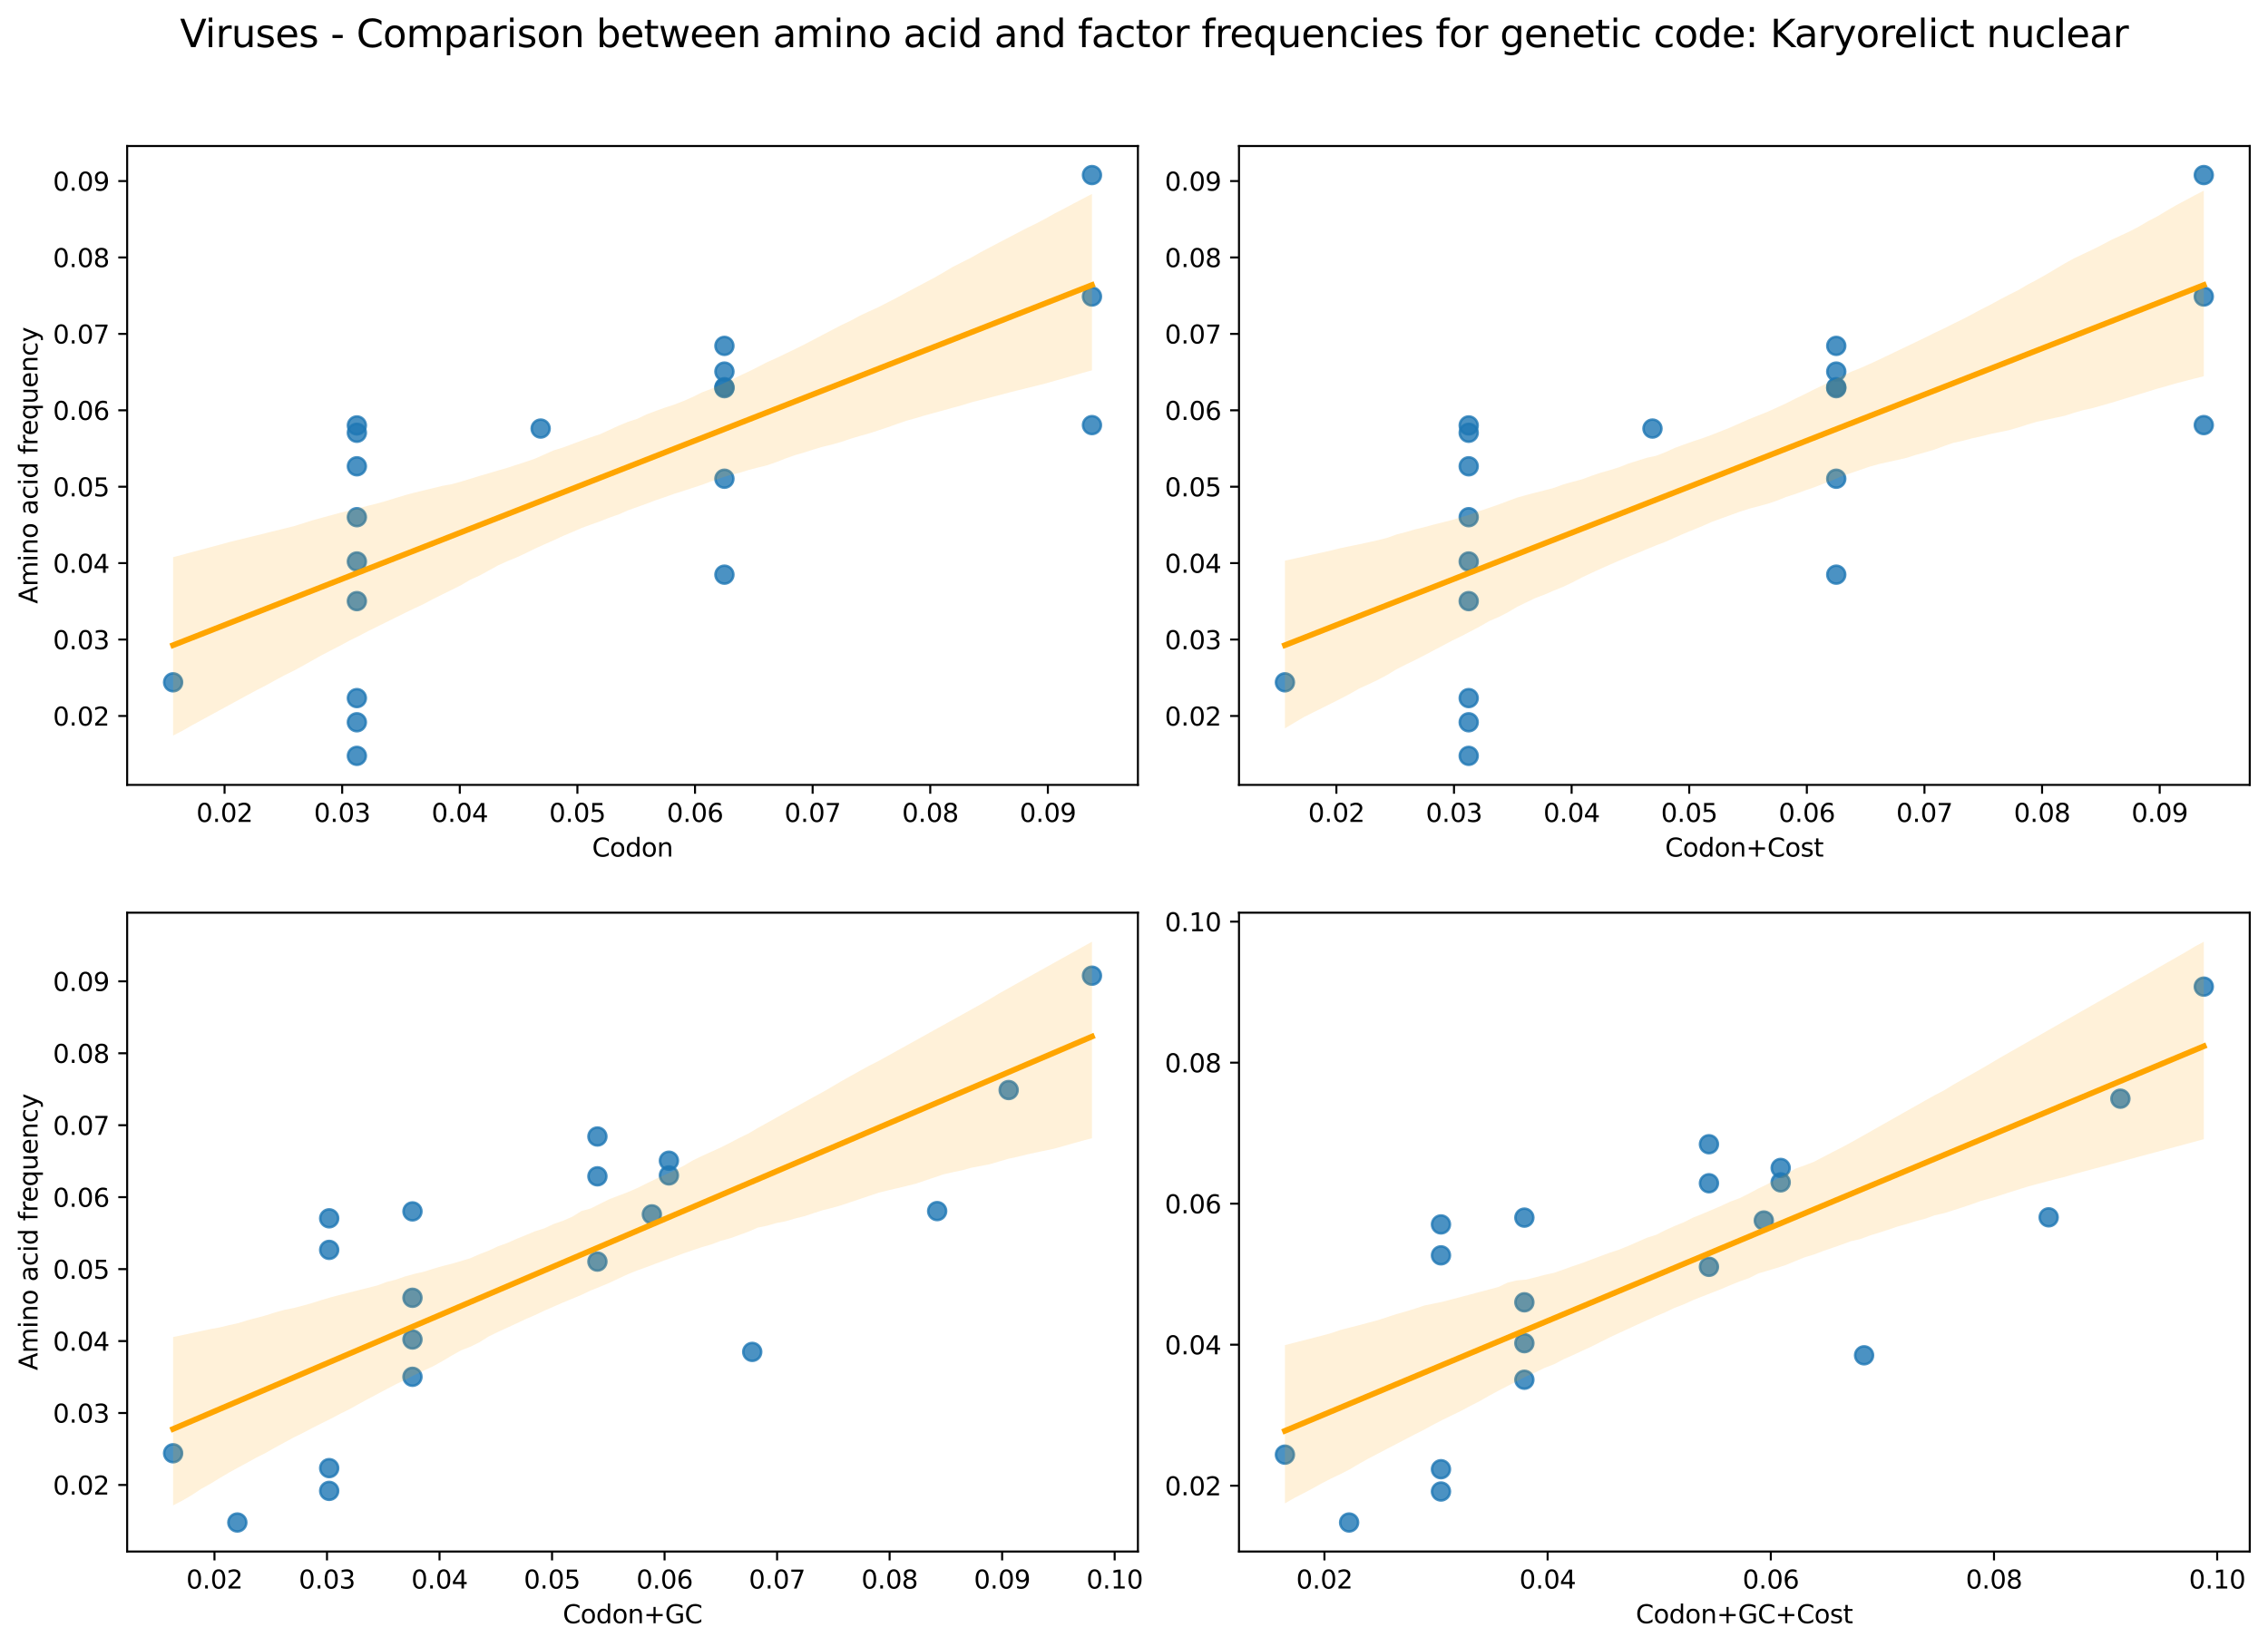 <?xml version="1.0" encoding="utf-8" standalone="no"?>
<!DOCTYPE svg PUBLIC "-//W3C//DTD SVG 1.1//EN"
  "http://www.w3.org/Graphics/SVG/1.1/DTD/svg11.dtd">
<svg xmlns:xlink="http://www.w3.org/1999/xlink" width="894.344pt" height="649.556pt" viewBox="0 0 894.344 649.556" xmlns="http://www.w3.org/2000/svg" version="1.1">
 <defs>
  <style type="text/css">*{stroke-linejoin: round; stroke-linecap: butt}</style>
 </defs>
 <g id="figure_1">
  <g id="patch_1">
   <path d="M 0 649.556 
L 894.344 649.556 
L 894.344 0 
L 0 0 
z
" style="fill: #ffffff"/>
  </g>
  <g id="axes_1">
   <g id="patch_2">
    <path d="M 50.144 309.6 
L 448.715 309.6 
L 448.715 57.6 
L 50.144 57.6 
z
" style="fill: #ffffff"/>
   </g>
   <g id="PathCollection_1">
    <defs>
     <path id="maa0a1edd04" d="M 0 3.536 
C 0.938 3.536 1.837 3.163 2.5 2.5 
C 3.163 1.837 3.536 0.938 3.536 0 
C 3.536 -0.938 3.163 -1.837 2.5 -2.5 
C 1.837 -3.163 0.938 -3.536 0 -3.536 
C -0.938 -3.536 -1.837 -3.163 -2.5 -2.5 
C -3.163 -1.837 -3.536 -0.938 -3.536 0 
C -3.536 0.938 -3.163 1.837 -2.5 2.5 
C -1.837 3.163 -0.938 3.536 0 3.536 
z
" style="stroke: #1f77b4; stroke-opacity: 0.8"/>
    </defs>
    <g clip-path="url(#pbe760e39dd)">
     <use xlink:href="#maa0a1edd04" x="68.261" y="269.136" style="fill: #1f77b4; fill-opacity: 0.8; stroke: #1f77b4; stroke-opacity: 0.8"/>
     <use xlink:href="#maa0a1edd04" x="140.728" y="298.145" style="fill: #1f77b4; fill-opacity: 0.8; stroke: #1f77b4; stroke-opacity: 0.8"/>
     <use xlink:href="#maa0a1edd04" x="140.728" y="284.897" style="fill: #1f77b4; fill-opacity: 0.8; stroke: #1f77b4; stroke-opacity: 0.8"/>
     <use xlink:href="#maa0a1edd04" x="140.728" y="183.928" style="fill: #1f77b4; fill-opacity: 0.8; stroke: #1f77b4; stroke-opacity: 0.8"/>
     <use xlink:href="#maa0a1edd04" x="140.728" y="170.708" style="fill: #1f77b4; fill-opacity: 0.8; stroke: #1f77b4; stroke-opacity: 0.8"/>
     <use xlink:href="#maa0a1edd04" x="140.728" y="221.474" style="fill: #1f77b4; fill-opacity: 0.8; stroke: #1f77b4; stroke-opacity: 0.8"/>
     <use xlink:href="#maa0a1edd04" x="140.728" y="275.363" style="fill: #1f77b4; fill-opacity: 0.8; stroke: #1f77b4; stroke-opacity: 0.8"/>
     <use xlink:href="#maa0a1edd04" x="140.728" y="167.805" style="fill: #1f77b4; fill-opacity: 0.8; stroke: #1f77b4; stroke-opacity: 0.8"/>
     <use xlink:href="#maa0a1edd04" x="140.728" y="204.001" style="fill: #1f77b4; fill-opacity: 0.8; stroke: #1f77b4; stroke-opacity: 0.8"/>
     <use xlink:href="#maa0a1edd04" x="285.663" y="226.669" style="fill: #1f77b4; fill-opacity: 0.8; stroke: #1f77b4; stroke-opacity: 0.8"/>
     <use xlink:href="#maa0a1edd04" x="140.728" y="237.107" style="fill: #1f77b4; fill-opacity: 0.8; stroke: #1f77b4; stroke-opacity: 0.8"/>
     <use xlink:href="#maa0a1edd04" x="213.196" y="169.046" style="fill: #1f77b4; fill-opacity: 0.8; stroke: #1f77b4; stroke-opacity: 0.8"/>
     <use xlink:href="#maa0a1edd04" x="285.663" y="136.431" style="fill: #1f77b4; fill-opacity: 0.8; stroke: #1f77b4; stroke-opacity: 0.8"/>
     <use xlink:href="#maa0a1edd04" x="285.663" y="153.109" style="fill: #1f77b4; fill-opacity: 0.8; stroke: #1f77b4; stroke-opacity: 0.8"/>
     <use xlink:href="#maa0a1edd04" x="285.663" y="188.834" style="fill: #1f77b4; fill-opacity: 0.8; stroke: #1f77b4; stroke-opacity: 0.8"/>
     <use xlink:href="#maa0a1edd04" x="285.663" y="152.726" style="fill: #1f77b4; fill-opacity: 0.8; stroke: #1f77b4; stroke-opacity: 0.8"/>
     <use xlink:href="#maa0a1edd04" x="285.663" y="146.568" style="fill: #1f77b4; fill-opacity: 0.8; stroke: #1f77b4; stroke-opacity: 0.8"/>
     <use xlink:href="#maa0a1edd04" x="430.598" y="69.055" style="fill: #1f77b4; fill-opacity: 0.8; stroke: #1f77b4; stroke-opacity: 0.8"/>
     <use xlink:href="#maa0a1edd04" x="430.598" y="167.677" style="fill: #1f77b4; fill-opacity: 0.8; stroke: #1f77b4; stroke-opacity: 0.8"/>
     <use xlink:href="#maa0a1edd04" x="430.598" y="116.959" style="fill: #1f77b4; fill-opacity: 0.8; stroke: #1f77b4; stroke-opacity: 0.8"/>
    </g>
   </g>
   <g id="PolyCollection_1">
    <path d="M 68.261 219.771 
L 68.261 290.141 
L 71.921 288.263 
L 75.581 286.158 
L 79.241 284.166 
L 82.901 282.173 
L 86.561 280.18 
L 90.22 278.186 
L 93.88 276.193 
L 97.54 274.2 
L 101.2 272.22 
L 104.86 270.355 
L 108.52 268.325 
L 112.18 266.356 
L 115.84 264.56 
L 119.5 262.575 
L 123.16 260.513 
L 126.82 258.452 
L 130.48 256.562 
L 134.14 254.677 
L 137.8 252.685 
L 141.46 250.888 
L 145.12 248.967 
L 148.78 247.159 
L 152.44 245.351 
L 156.1 243.542 
L 159.76 241.726 
L 163.42 239.964 
L 167.08 238.249 
L 170.74 236.309 
L 174.4 234.482 
L 178.06 232.693 
L 181.72 230.883 
L 185.38 228.7 
L 189.04 227.063 
L 192.7 225.059 
L 196.36 223.04 
L 200.02 221.377 
L 203.68 219.881 
L 207.34 218.186 
L 211 216.391 
L 214.66 214.735 
L 218.32 213.116 
L 221.98 211.416 
L 225.64 209.895 
L 229.3 208.284 
L 232.96 206.955 
L 236.62 205.639 
L 240.28 204.198 
L 243.94 202.938 
L 247.599 201.315 
L 251.259 200.006 
L 254.919 198.697 
L 258.579 197.311 
L 262.239 196.072 
L 265.899 194.769 
L 269.559 193.619 
L 273.219 192.415 
L 276.879 191.214 
L 280.539 189.827 
L 284.199 188.54 
L 287.859 187.379 
L 291.519 186.512 
L 295.179 185.391 
L 298.839 184.433 
L 302.499 183.537 
L 306.159 182.263 
L 309.819 180.829 
L 313.479 179.533 
L 317.139 178.48 
L 320.799 177.299 
L 324.459 176.219 
L 328.119 175.337 
L 331.779 174.292 
L 335.439 173.056 
L 339.099 171.954 
L 342.759 170.948 
L 346.419 169.748 
L 350.079 168.545 
L 353.739 167.233 
L 357.399 165.972 
L 361.059 164.951 
L 364.719 163.856 
L 368.379 162.859 
L 372.039 161.857 
L 375.699 160.841 
L 379.359 159.853 
L 383.019 158.701 
L 386.679 157.771 
L 390.339 156.84 
L 393.999 155.88 
L 397.659 154.893 
L 401.318 153.988 
L 404.978 153.083 
L 408.638 152.177 
L 412.298 151.249 
L 415.958 150.212 
L 419.618 149.168 
L 423.278 148.123 
L 426.938 147.078 
L 430.598 146.074 
L 430.598 76.487 
L 430.598 76.487 
L 426.938 78.403 
L 423.278 80.321 
L 419.618 82.274 
L 415.958 84.152 
L 412.298 86.203 
L 408.638 88.15 
L 404.978 89.901 
L 401.318 91.815 
L 397.659 93.731 
L 393.999 95.648 
L 390.339 97.564 
L 386.679 99.493 
L 383.019 101.584 
L 379.359 103.428 
L 375.699 105.283 
L 372.039 107.465 
L 368.379 109.571 
L 364.719 111.502 
L 361.059 113.438 
L 357.399 115.375 
L 353.739 117.377 
L 350.079 119.249 
L 346.419 121.142 
L 342.759 122.802 
L 339.099 124.504 
L 335.439 126.492 
L 331.779 128.226 
L 328.119 130.138 
L 324.459 132.049 
L 320.799 133.975 
L 317.139 135.888 
L 313.479 137.7 
L 309.819 139.463 
L 306.159 141.231 
L 302.499 142.844 
L 298.839 144.755 
L 295.179 146.579 
L 291.519 148.288 
L 287.859 150.048 
L 284.199 151.721 
L 280.539 153.362 
L 276.879 154.731 
L 273.219 156.564 
L 269.559 158.161 
L 265.899 159.592 
L 262.239 160.768 
L 258.579 162.092 
L 254.919 163.465 
L 251.259 165.217 
L 247.599 166.396 
L 243.94 167.91 
L 240.28 169.602 
L 236.62 171.275 
L 232.96 172.481 
L 229.3 173.796 
L 225.64 175.161 
L 221.98 176.526 
L 218.32 177.645 
L 214.66 179.262 
L 211 180.901 
L 207.34 182.165 
L 203.68 183.344 
L 200.02 184.536 
L 196.36 185.591 
L 192.7 186.69 
L 189.04 187.747 
L 185.38 188.883 
L 181.72 189.992 
L 178.06 191 
L 174.4 191.653 
L 170.74 192.561 
L 167.08 193.432 
L 163.42 194.325 
L 159.76 195.304 
L 156.1 196.412 
L 152.44 197.544 
L 148.78 198.577 
L 145.12 199.485 
L 141.46 200.427 
L 137.8 201.319 
L 134.14 202.259 
L 130.48 203.253 
L 126.82 204.248 
L 123.16 205.252 
L 119.5 206.418 
L 115.84 207.561 
L 112.18 208.463 
L 108.52 209.364 
L 104.86 210.266 
L 101.2 211.178 
L 97.54 212.071 
L 93.88 212.964 
L 90.22 213.866 
L 86.561 214.878 
L 82.901 215.855 
L 79.241 216.832 
L 75.581 217.809 
L 71.921 218.79 
L 68.261 219.771 
z
" clip-path="url(#pbe760e39dd)" style="fill: #ffa500; fill-opacity: 0.15"/>
   </g>
   <g id="matplotlib.axis_1">
    <g id="xtick_1">
     <g id="line2d_1">
      <defs>
       <path id="m61407e3b21" d="M 0 0 
L 0 3.5 
" style="stroke: #000000; stroke-width: 0.8"/>
      </defs>
      <g>
       <use xlink:href="#m61407e3b21" x="88.552" y="309.6" style="stroke: #000000; stroke-width: 0.8"/>
      </g>
     </g>
     <g id="text_1">
      <!-- 0.02 -->
      <g transform="translate(77.419 324.198) scale(0.1 -0.1)">
       <defs>
        <path id="DejaVuSans-30" d="M 2034 4250 
Q 1547 4250 1301 3770 
Q 1056 3291 1056 2328 
Q 1056 1369 1301 889 
Q 1547 409 2034 409 
Q 2525 409 2770 889 
Q 3016 1369 3016 2328 
Q 3016 3291 2770 3770 
Q 2525 4250 2034 4250 
z
M 2034 4750 
Q 2819 4750 3233 4129 
Q 3647 3509 3647 2328 
Q 3647 1150 3233 529 
Q 2819 -91 2034 -91 
Q 1250 -91 836 529 
Q 422 1150 422 2328 
Q 422 3509 836 4129 
Q 1250 4750 2034 4750 
z
" transform="scale(0.016)"/>
        <path id="DejaVuSans-2e" d="M 684 794 
L 1344 794 
L 1344 0 
L 684 0 
L 684 794 
z
" transform="scale(0.016)"/>
        <path id="DejaVuSans-32" d="M 1228 531 
L 3431 531 
L 3431 0 
L 469 0 
L 469 531 
Q 828 903 1448 1529 
Q 2069 2156 2228 2338 
Q 2531 2678 2651 2914 
Q 2772 3150 2772 3378 
Q 2772 3750 2511 3984 
Q 2250 4219 1831 4219 
Q 1534 4219 1204 4116 
Q 875 4013 500 3803 
L 500 4441 
Q 881 4594 1212 4672 
Q 1544 4750 1819 4750 
Q 2544 4750 2975 4387 
Q 3406 4025 3406 3419 
Q 3406 3131 3298 2873 
Q 3191 2616 2906 2266 
Q 2828 2175 2409 1742 
Q 1991 1309 1228 531 
z
" transform="scale(0.016)"/>
       </defs>
       <use xlink:href="#DejaVuSans-30"/>
       <use xlink:href="#DejaVuSans-2e" x="63.623"/>
       <use xlink:href="#DejaVuSans-30" x="95.41"/>
       <use xlink:href="#DejaVuSans-32" x="159.033"/>
      </g>
     </g>
    </g>
    <g id="xtick_2">
     <g id="line2d_2">
      <g>
       <use xlink:href="#m61407e3b21" x="134.931" y="309.6" style="stroke: #000000; stroke-width: 0.8"/>
      </g>
     </g>
     <g id="text_2">
      <!-- 0.03 -->
      <g transform="translate(123.798 324.198) scale(0.1 -0.1)">
       <defs>
        <path id="DejaVuSans-33" d="M 2597 2516 
Q 3050 2419 3304 2112 
Q 3559 1806 3559 1356 
Q 3559 666 3084 287 
Q 2609 -91 1734 -91 
Q 1441 -91 1130 -33 
Q 819 25 488 141 
L 488 750 
Q 750 597 1062 519 
Q 1375 441 1716 441 
Q 2309 441 2620 675 
Q 2931 909 2931 1356 
Q 2931 1769 2642 2001 
Q 2353 2234 1838 2234 
L 1294 2234 
L 1294 2753 
L 1863 2753 
Q 2328 2753 2575 2939 
Q 2822 3125 2822 3475 
Q 2822 3834 2567 4026 
Q 2313 4219 1838 4219 
Q 1578 4219 1281 4162 
Q 984 4106 628 3988 
L 628 4550 
Q 988 4650 1302 4700 
Q 1616 4750 1894 4750 
Q 2613 4750 3031 4423 
Q 3450 4097 3450 3541 
Q 3450 3153 3228 2886 
Q 3006 2619 2597 2516 
z
" transform="scale(0.016)"/>
       </defs>
       <use xlink:href="#DejaVuSans-30"/>
       <use xlink:href="#DejaVuSans-2e" x="63.623"/>
       <use xlink:href="#DejaVuSans-30" x="95.41"/>
       <use xlink:href="#DejaVuSans-33" x="159.033"/>
      </g>
     </g>
    </g>
    <g id="xtick_3">
     <g id="line2d_3">
      <g>
       <use xlink:href="#m61407e3b21" x="181.31" y="309.6" style="stroke: #000000; stroke-width: 0.8"/>
      </g>
     </g>
     <g id="text_3">
      <!-- 0.04 -->
      <g transform="translate(170.177 324.198) scale(0.1 -0.1)">
       <defs>
        <path id="DejaVuSans-34" d="M 2419 4116 
L 825 1625 
L 2419 1625 
L 2419 4116 
z
M 2253 4666 
L 3047 4666 
L 3047 1625 
L 3713 1625 
L 3713 1100 
L 3047 1100 
L 3047 0 
L 2419 0 
L 2419 1100 
L 313 1100 
L 313 1709 
L 2253 4666 
z
" transform="scale(0.016)"/>
       </defs>
       <use xlink:href="#DejaVuSans-30"/>
       <use xlink:href="#DejaVuSans-2e" x="63.623"/>
       <use xlink:href="#DejaVuSans-30" x="95.41"/>
       <use xlink:href="#DejaVuSans-34" x="159.033"/>
      </g>
     </g>
    </g>
    <g id="xtick_4">
     <g id="line2d_4">
      <g>
       <use xlink:href="#m61407e3b21" x="227.689" y="309.6" style="stroke: #000000; stroke-width: 0.8"/>
      </g>
     </g>
     <g id="text_4">
      <!-- 0.05 -->
      <g transform="translate(216.556 324.198) scale(0.1 -0.1)">
       <defs>
        <path id="DejaVuSans-35" d="M 691 4666 
L 3169 4666 
L 3169 4134 
L 1269 4134 
L 1269 2991 
Q 1406 3038 1543 3061 
Q 1681 3084 1819 3084 
Q 2600 3084 3056 2656 
Q 3513 2228 3513 1497 
Q 3513 744 3044 326 
Q 2575 -91 1722 -91 
Q 1428 -91 1123 -41 
Q 819 9 494 109 
L 494 744 
Q 775 591 1075 516 
Q 1375 441 1709 441 
Q 2250 441 2565 725 
Q 2881 1009 2881 1497 
Q 2881 1984 2565 2268 
Q 2250 2553 1709 2553 
Q 1456 2553 1204 2497 
Q 953 2441 691 2322 
L 691 4666 
z
" transform="scale(0.016)"/>
       </defs>
       <use xlink:href="#DejaVuSans-30"/>
       <use xlink:href="#DejaVuSans-2e" x="63.623"/>
       <use xlink:href="#DejaVuSans-30" x="95.41"/>
       <use xlink:href="#DejaVuSans-35" x="159.033"/>
      </g>
     </g>
    </g>
    <g id="xtick_5">
     <g id="line2d_5">
      <g>
       <use xlink:href="#m61407e3b21" x="274.068" y="309.6" style="stroke: #000000; stroke-width: 0.8"/>
      </g>
     </g>
     <g id="text_5">
      <!-- 0.06 -->
      <g transform="translate(262.936 324.198) scale(0.1 -0.1)">
       <defs>
        <path id="DejaVuSans-36" d="M 2113 2584 
Q 1688 2584 1439 2293 
Q 1191 2003 1191 1497 
Q 1191 994 1439 701 
Q 1688 409 2113 409 
Q 2538 409 2786 701 
Q 3034 994 3034 1497 
Q 3034 2003 2786 2293 
Q 2538 2584 2113 2584 
z
M 3366 4563 
L 3366 3988 
Q 3128 4100 2886 4159 
Q 2644 4219 2406 4219 
Q 1781 4219 1451 3797 
Q 1122 3375 1075 2522 
Q 1259 2794 1537 2939 
Q 1816 3084 2150 3084 
Q 2853 3084 3261 2657 
Q 3669 2231 3669 1497 
Q 3669 778 3244 343 
Q 2819 -91 2113 -91 
Q 1303 -91 875 529 
Q 447 1150 447 2328 
Q 447 3434 972 4092 
Q 1497 4750 2381 4750 
Q 2619 4750 2861 4703 
Q 3103 4656 3366 4563 
z
" transform="scale(0.016)"/>
       </defs>
       <use xlink:href="#DejaVuSans-30"/>
       <use xlink:href="#DejaVuSans-2e" x="63.623"/>
       <use xlink:href="#DejaVuSans-30" x="95.41"/>
       <use xlink:href="#DejaVuSans-36" x="159.033"/>
      </g>
     </g>
    </g>
    <g id="xtick_6">
     <g id="line2d_6">
      <g>
       <use xlink:href="#m61407e3b21" x="320.448" y="309.6" style="stroke: #000000; stroke-width: 0.8"/>
      </g>
     </g>
     <g id="text_6">
      <!-- 0.07 -->
      <g transform="translate(309.315 324.198) scale(0.1 -0.1)">
       <defs>
        <path id="DejaVuSans-37" d="M 525 4666 
L 3525 4666 
L 3525 4397 
L 1831 0 
L 1172 0 
L 2766 4134 
L 525 4134 
L 525 4666 
z
" transform="scale(0.016)"/>
       </defs>
       <use xlink:href="#DejaVuSans-30"/>
       <use xlink:href="#DejaVuSans-2e" x="63.623"/>
       <use xlink:href="#DejaVuSans-30" x="95.41"/>
       <use xlink:href="#DejaVuSans-37" x="159.033"/>
      </g>
     </g>
    </g>
    <g id="xtick_7">
     <g id="line2d_7">
      <g>
       <use xlink:href="#m61407e3b21" x="366.827" y="309.6" style="stroke: #000000; stroke-width: 0.8"/>
      </g>
     </g>
     <g id="text_7">
      <!-- 0.08 -->
      <g transform="translate(355.694 324.198) scale(0.1 -0.1)">
       <defs>
        <path id="DejaVuSans-38" d="M 2034 2216 
Q 1584 2216 1326 1975 
Q 1069 1734 1069 1313 
Q 1069 891 1326 650 
Q 1584 409 2034 409 
Q 2484 409 2743 651 
Q 3003 894 3003 1313 
Q 3003 1734 2745 1975 
Q 2488 2216 2034 2216 
z
M 1403 2484 
Q 997 2584 770 2862 
Q 544 3141 544 3541 
Q 544 4100 942 4425 
Q 1341 4750 2034 4750 
Q 2731 4750 3128 4425 
Q 3525 4100 3525 3541 
Q 3525 3141 3298 2862 
Q 3072 2584 2669 2484 
Q 3125 2378 3379 2068 
Q 3634 1759 3634 1313 
Q 3634 634 3220 271 
Q 2806 -91 2034 -91 
Q 1263 -91 848 271 
Q 434 634 434 1313 
Q 434 1759 690 2068 
Q 947 2378 1403 2484 
z
M 1172 3481 
Q 1172 3119 1398 2916 
Q 1625 2713 2034 2713 
Q 2441 2713 2670 2916 
Q 2900 3119 2900 3481 
Q 2900 3844 2670 4047 
Q 2441 4250 2034 4250 
Q 1625 4250 1398 4047 
Q 1172 3844 1172 3481 
z
" transform="scale(0.016)"/>
       </defs>
       <use xlink:href="#DejaVuSans-30"/>
       <use xlink:href="#DejaVuSans-2e" x="63.623"/>
       <use xlink:href="#DejaVuSans-30" x="95.41"/>
       <use xlink:href="#DejaVuSans-38" x="159.033"/>
      </g>
     </g>
    </g>
    <g id="xtick_8">
     <g id="line2d_8">
      <g>
       <use xlink:href="#m61407e3b21" x="413.206" y="309.6" style="stroke: #000000; stroke-width: 0.8"/>
      </g>
     </g>
     <g id="text_8">
      <!-- 0.09 -->
      <g transform="translate(402.073 324.198) scale(0.1 -0.1)">
       <defs>
        <path id="DejaVuSans-39" d="M 703 97 
L 703 672 
Q 941 559 1184 500 
Q 1428 441 1663 441 
Q 2288 441 2617 861 
Q 2947 1281 2994 2138 
Q 2813 1869 2534 1725 
Q 2256 1581 1919 1581 
Q 1219 1581 811 2004 
Q 403 2428 403 3163 
Q 403 3881 828 4315 
Q 1253 4750 1959 4750 
Q 2769 4750 3195 4129 
Q 3622 3509 3622 2328 
Q 3622 1225 3098 567 
Q 2575 -91 1691 -91 
Q 1453 -91 1209 -44 
Q 966 3 703 97 
z
M 1959 2075 
Q 2384 2075 2632 2365 
Q 2881 2656 2881 3163 
Q 2881 3666 2632 3958 
Q 2384 4250 1959 4250 
Q 1534 4250 1286 3958 
Q 1038 3666 1038 3163 
Q 1038 2656 1286 2365 
Q 1534 2075 1959 2075 
z
" transform="scale(0.016)"/>
       </defs>
       <use xlink:href="#DejaVuSans-30"/>
       <use xlink:href="#DejaVuSans-2e" x="63.623"/>
       <use xlink:href="#DejaVuSans-30" x="95.41"/>
       <use xlink:href="#DejaVuSans-39" x="159.033"/>
      </g>
     </g>
    </g>
    <g id="text_9">
     <!-- Codon -->
     <g transform="translate(233.476 337.877) scale(0.1 -0.1)">
      <defs>
       <path id="DejaVuSans-43" d="M 4122 4306 
L 4122 3641 
Q 3803 3938 3442 4084 
Q 3081 4231 2675 4231 
Q 1875 4231 1450 3742 
Q 1025 3253 1025 2328 
Q 1025 1406 1450 917 
Q 1875 428 2675 428 
Q 3081 428 3442 575 
Q 3803 722 4122 1019 
L 4122 359 
Q 3791 134 3420 21 
Q 3050 -91 2638 -91 
Q 1578 -91 968 557 
Q 359 1206 359 2328 
Q 359 3453 968 4101 
Q 1578 4750 2638 4750 
Q 3056 4750 3426 4639 
Q 3797 4528 4122 4306 
z
" transform="scale(0.016)"/>
       <path id="DejaVuSans-6f" d="M 1959 3097 
Q 1497 3097 1228 2736 
Q 959 2375 959 1747 
Q 959 1119 1226 758 
Q 1494 397 1959 397 
Q 2419 397 2687 759 
Q 2956 1122 2956 1747 
Q 2956 2369 2687 2733 
Q 2419 3097 1959 3097 
z
M 1959 3584 
Q 2709 3584 3137 3096 
Q 3566 2609 3566 1747 
Q 3566 888 3137 398 
Q 2709 -91 1959 -91 
Q 1206 -91 779 398 
Q 353 888 353 1747 
Q 353 2609 779 3096 
Q 1206 3584 1959 3584 
z
" transform="scale(0.016)"/>
       <path id="DejaVuSans-64" d="M 2906 2969 
L 2906 4863 
L 3481 4863 
L 3481 0 
L 2906 0 
L 2906 525 
Q 2725 213 2448 61 
Q 2172 -91 1784 -91 
Q 1150 -91 751 415 
Q 353 922 353 1747 
Q 353 2572 751 3078 
Q 1150 3584 1784 3584 
Q 2172 3584 2448 3432 
Q 2725 3281 2906 2969 
z
M 947 1747 
Q 947 1113 1208 752 
Q 1469 391 1925 391 
Q 2381 391 2643 752 
Q 2906 1113 2906 1747 
Q 2906 2381 2643 2742 
Q 2381 3103 1925 3103 
Q 1469 3103 1208 2742 
Q 947 2381 947 1747 
z
" transform="scale(0.016)"/>
       <path id="DejaVuSans-6e" d="M 3513 2113 
L 3513 0 
L 2938 0 
L 2938 2094 
Q 2938 2591 2744 2837 
Q 2550 3084 2163 3084 
Q 1697 3084 1428 2787 
Q 1159 2491 1159 1978 
L 1159 0 
L 581 0 
L 581 3500 
L 1159 3500 
L 1159 2956 
Q 1366 3272 1645 3428 
Q 1925 3584 2291 3584 
Q 2894 3584 3203 3211 
Q 3513 2838 3513 2113 
z
" transform="scale(0.016)"/>
      </defs>
      <use xlink:href="#DejaVuSans-43"/>
      <use xlink:href="#DejaVuSans-6f" x="69.824"/>
      <use xlink:href="#DejaVuSans-64" x="131.006"/>
      <use xlink:href="#DejaVuSans-6f" x="194.482"/>
      <use xlink:href="#DejaVuSans-6e" x="255.664"/>
     </g>
    </g>
   </g>
   <g id="matplotlib.axis_2">
    <g id="ytick_1">
     <g id="line2d_9">
      <defs>
       <path id="mc879acd278" d="M 0 0 
L -3.5 0 
" style="stroke: #000000; stroke-width: 0.8"/>
      </defs>
      <g>
       <use xlink:href="#mc879acd278" x="50.144" y="282.41" style="stroke: #000000; stroke-width: 0.8"/>
      </g>
     </g>
     <g id="text_10">
      <!-- 0.02 -->
      <g transform="translate(20.878 286.21) scale(0.1 -0.1)">
       <use xlink:href="#DejaVuSans-30"/>
       <use xlink:href="#DejaVuSans-2e" x="63.623"/>
       <use xlink:href="#DejaVuSans-30" x="95.41"/>
       <use xlink:href="#DejaVuSans-32" x="159.033"/>
      </g>
     </g>
    </g>
    <g id="ytick_2">
     <g id="line2d_10">
      <g>
       <use xlink:href="#mc879acd278" x="50.144" y="252.268" style="stroke: #000000; stroke-width: 0.8"/>
      </g>
     </g>
     <g id="text_11">
      <!-- 0.03 -->
      <g transform="translate(20.878 256.067) scale(0.1 -0.1)">
       <use xlink:href="#DejaVuSans-30"/>
       <use xlink:href="#DejaVuSans-2e" x="63.623"/>
       <use xlink:href="#DejaVuSans-30" x="95.41"/>
       <use xlink:href="#DejaVuSans-33" x="159.033"/>
      </g>
     </g>
    </g>
    <g id="ytick_3">
     <g id="line2d_11">
      <g>
       <use xlink:href="#mc879acd278" x="50.144" y="222.125" style="stroke: #000000; stroke-width: 0.8"/>
      </g>
     </g>
     <g id="text_12">
      <!-- 0.04 -->
      <g transform="translate(20.878 225.924) scale(0.1 -0.1)">
       <use xlink:href="#DejaVuSans-30"/>
       <use xlink:href="#DejaVuSans-2e" x="63.623"/>
       <use xlink:href="#DejaVuSans-30" x="95.41"/>
       <use xlink:href="#DejaVuSans-34" x="159.033"/>
      </g>
     </g>
    </g>
    <g id="ytick_4">
     <g id="line2d_12">
      <g>
       <use xlink:href="#mc879acd278" x="50.144" y="191.982" style="stroke: #000000; stroke-width: 0.8"/>
      </g>
     </g>
     <g id="text_13">
      <!-- 0.05 -->
      <g transform="translate(20.878 195.781) scale(0.1 -0.1)">
       <use xlink:href="#DejaVuSans-30"/>
       <use xlink:href="#DejaVuSans-2e" x="63.623"/>
       <use xlink:href="#DejaVuSans-30" x="95.41"/>
       <use xlink:href="#DejaVuSans-35" x="159.033"/>
      </g>
     </g>
    </g>
    <g id="ytick_5">
     <g id="line2d_13">
      <g>
       <use xlink:href="#mc879acd278" x="50.144" y="161.839" style="stroke: #000000; stroke-width: 0.8"/>
      </g>
     </g>
     <g id="text_14">
      <!-- 0.06 -->
      <g transform="translate(20.878 165.638) scale(0.1 -0.1)">
       <use xlink:href="#DejaVuSans-30"/>
       <use xlink:href="#DejaVuSans-2e" x="63.623"/>
       <use xlink:href="#DejaVuSans-30" x="95.41"/>
       <use xlink:href="#DejaVuSans-36" x="159.033"/>
      </g>
     </g>
    </g>
    <g id="ytick_6">
     <g id="line2d_14">
      <g>
       <use xlink:href="#mc879acd278" x="50.144" y="131.696" style="stroke: #000000; stroke-width: 0.8"/>
      </g>
     </g>
     <g id="text_15">
      <!-- 0.07 -->
      <g transform="translate(20.878 135.495) scale(0.1 -0.1)">
       <use xlink:href="#DejaVuSans-30"/>
       <use xlink:href="#DejaVuSans-2e" x="63.623"/>
       <use xlink:href="#DejaVuSans-30" x="95.41"/>
       <use xlink:href="#DejaVuSans-37" x="159.033"/>
      </g>
     </g>
    </g>
    <g id="ytick_7">
     <g id="line2d_15">
      <g>
       <use xlink:href="#mc879acd278" x="50.144" y="101.553" style="stroke: #000000; stroke-width: 0.8"/>
      </g>
     </g>
     <g id="text_16">
      <!-- 0.08 -->
      <g transform="translate(20.878 105.352) scale(0.1 -0.1)">
       <use xlink:href="#DejaVuSans-30"/>
       <use xlink:href="#DejaVuSans-2e" x="63.623"/>
       <use xlink:href="#DejaVuSans-30" x="95.41"/>
       <use xlink:href="#DejaVuSans-38" x="159.033"/>
      </g>
     </g>
    </g>
    <g id="ytick_8">
     <g id="line2d_16">
      <g>
       <use xlink:href="#mc879acd278" x="50.144" y="71.41" style="stroke: #000000; stroke-width: 0.8"/>
      </g>
     </g>
     <g id="text_17">
      <!-- 0.09 -->
      <g transform="translate(20.878 75.21) scale(0.1 -0.1)">
       <use xlink:href="#DejaVuSans-30"/>
       <use xlink:href="#DejaVuSans-2e" x="63.623"/>
       <use xlink:href="#DejaVuSans-30" x="95.41"/>
       <use xlink:href="#DejaVuSans-39" x="159.033"/>
      </g>
     </g>
    </g>
    <g id="text_18">
     <!-- Amino acid frequency -->
     <g transform="translate(14.798 238.139) rotate(-90) scale(0.1 -0.1)">
      <defs>
       <path id="DejaVuSans-41" d="M 2188 4044 
L 1331 1722 
L 3047 1722 
L 2188 4044 
z
M 1831 4666 
L 2547 4666 
L 4325 0 
L 3669 0 
L 3244 1197 
L 1141 1197 
L 716 0 
L 50 0 
L 1831 4666 
z
" transform="scale(0.016)"/>
       <path id="DejaVuSans-6d" d="M 3328 2828 
Q 3544 3216 3844 3400 
Q 4144 3584 4550 3584 
Q 5097 3584 5394 3201 
Q 5691 2819 5691 2113 
L 5691 0 
L 5113 0 
L 5113 2094 
Q 5113 2597 4934 2840 
Q 4756 3084 4391 3084 
Q 3944 3084 3684 2787 
Q 3425 2491 3425 1978 
L 3425 0 
L 2847 0 
L 2847 2094 
Q 2847 2600 2669 2842 
Q 2491 3084 2119 3084 
Q 1678 3084 1418 2786 
Q 1159 2488 1159 1978 
L 1159 0 
L 581 0 
L 581 3500 
L 1159 3500 
L 1159 2956 
Q 1356 3278 1631 3431 
Q 1906 3584 2284 3584 
Q 2666 3584 2933 3390 
Q 3200 3197 3328 2828 
z
" transform="scale(0.016)"/>
       <path id="DejaVuSans-69" d="M 603 3500 
L 1178 3500 
L 1178 0 
L 603 0 
L 603 3500 
z
M 603 4863 
L 1178 4863 
L 1178 4134 
L 603 4134 
L 603 4863 
z
" transform="scale(0.016)"/>
       <path id="DejaVuSans-20" transform="scale(0.016)"/>
       <path id="DejaVuSans-61" d="M 2194 1759 
Q 1497 1759 1228 1600 
Q 959 1441 959 1056 
Q 959 750 1161 570 
Q 1363 391 1709 391 
Q 2188 391 2477 730 
Q 2766 1069 2766 1631 
L 2766 1759 
L 2194 1759 
z
M 3341 1997 
L 3341 0 
L 2766 0 
L 2766 531 
Q 2569 213 2275 61 
Q 1981 -91 1556 -91 
Q 1019 -91 701 211 
Q 384 513 384 1019 
Q 384 1609 779 1909 
Q 1175 2209 1959 2209 
L 2766 2209 
L 2766 2266 
Q 2766 2663 2505 2880 
Q 2244 3097 1772 3097 
Q 1472 3097 1187 3025 
Q 903 2953 641 2809 
L 641 3341 
Q 956 3463 1253 3523 
Q 1550 3584 1831 3584 
Q 2591 3584 2966 3190 
Q 3341 2797 3341 1997 
z
" transform="scale(0.016)"/>
       <path id="DejaVuSans-63" d="M 3122 3366 
L 3122 2828 
Q 2878 2963 2633 3030 
Q 2388 3097 2138 3097 
Q 1578 3097 1268 2742 
Q 959 2388 959 1747 
Q 959 1106 1268 751 
Q 1578 397 2138 397 
Q 2388 397 2633 464 
Q 2878 531 3122 666 
L 3122 134 
Q 2881 22 2623 -34 
Q 2366 -91 2075 -91 
Q 1284 -91 818 406 
Q 353 903 353 1747 
Q 353 2603 823 3093 
Q 1294 3584 2113 3584 
Q 2378 3584 2631 3529 
Q 2884 3475 3122 3366 
z
" transform="scale(0.016)"/>
       <path id="DejaVuSans-66" d="M 2375 4863 
L 2375 4384 
L 1825 4384 
Q 1516 4384 1395 4259 
Q 1275 4134 1275 3809 
L 1275 3500 
L 2222 3500 
L 2222 3053 
L 1275 3053 
L 1275 0 
L 697 0 
L 697 3053 
L 147 3053 
L 147 3500 
L 697 3500 
L 697 3744 
Q 697 4328 969 4595 
Q 1241 4863 1831 4863 
L 2375 4863 
z
" transform="scale(0.016)"/>
       <path id="DejaVuSans-72" d="M 2631 2963 
Q 2534 3019 2420 3045 
Q 2306 3072 2169 3072 
Q 1681 3072 1420 2755 
Q 1159 2438 1159 1844 
L 1159 0 
L 581 0 
L 581 3500 
L 1159 3500 
L 1159 2956 
Q 1341 3275 1631 3429 
Q 1922 3584 2338 3584 
Q 2397 3584 2469 3576 
Q 2541 3569 2628 3553 
L 2631 2963 
z
" transform="scale(0.016)"/>
       <path id="DejaVuSans-65" d="M 3597 1894 
L 3597 1613 
L 953 1613 
Q 991 1019 1311 708 
Q 1631 397 2203 397 
Q 2534 397 2845 478 
Q 3156 559 3463 722 
L 3463 178 
Q 3153 47 2828 -22 
Q 2503 -91 2169 -91 
Q 1331 -91 842 396 
Q 353 884 353 1716 
Q 353 2575 817 3079 
Q 1281 3584 2069 3584 
Q 2775 3584 3186 3129 
Q 3597 2675 3597 1894 
z
M 3022 2063 
Q 3016 2534 2758 2815 
Q 2500 3097 2075 3097 
Q 1594 3097 1305 2825 
Q 1016 2553 972 2059 
L 3022 2063 
z
" transform="scale(0.016)"/>
       <path id="DejaVuSans-71" d="M 947 1747 
Q 947 1113 1208 752 
Q 1469 391 1925 391 
Q 2381 391 2643 752 
Q 2906 1113 2906 1747 
Q 2906 2381 2643 2742 
Q 2381 3103 1925 3103 
Q 1469 3103 1208 2742 
Q 947 2381 947 1747 
z
M 2906 525 
Q 2725 213 2448 61 
Q 2172 -91 1784 -91 
Q 1150 -91 751 415 
Q 353 922 353 1747 
Q 353 2572 751 3078 
Q 1150 3584 1784 3584 
Q 2172 3584 2448 3432 
Q 2725 3281 2906 2969 
L 2906 3500 
L 3481 3500 
L 3481 -1331 
L 2906 -1331 
L 2906 525 
z
" transform="scale(0.016)"/>
       <path id="DejaVuSans-75" d="M 544 1381 
L 544 3500 
L 1119 3500 
L 1119 1403 
Q 1119 906 1312 657 
Q 1506 409 1894 409 
Q 2359 409 2629 706 
Q 2900 1003 2900 1516 
L 2900 3500 
L 3475 3500 
L 3475 0 
L 2900 0 
L 2900 538 
Q 2691 219 2414 64 
Q 2138 -91 1772 -91 
Q 1169 -91 856 284 
Q 544 659 544 1381 
z
M 1991 3584 
L 1991 3584 
z
" transform="scale(0.016)"/>
       <path id="DejaVuSans-79" d="M 2059 -325 
Q 1816 -950 1584 -1140 
Q 1353 -1331 966 -1331 
L 506 -1331 
L 506 -850 
L 844 -850 
Q 1081 -850 1212 -737 
Q 1344 -625 1503 -206 
L 1606 56 
L 191 3500 
L 800 3500 
L 1894 763 
L 2988 3500 
L 3597 3500 
L 2059 -325 
z
" transform="scale(0.016)"/>
      </defs>
      <use xlink:href="#DejaVuSans-41"/>
      <use xlink:href="#DejaVuSans-6d" x="68.408"/>
      <use xlink:href="#DejaVuSans-69" x="165.82"/>
      <use xlink:href="#DejaVuSans-6e" x="193.604"/>
      <use xlink:href="#DejaVuSans-6f" x="256.982"/>
      <use xlink:href="#DejaVuSans-20" x="318.164"/>
      <use xlink:href="#DejaVuSans-61" x="349.951"/>
      <use xlink:href="#DejaVuSans-63" x="411.23"/>
      <use xlink:href="#DejaVuSans-69" x="466.211"/>
      <use xlink:href="#DejaVuSans-64" x="493.994"/>
      <use xlink:href="#DejaVuSans-20" x="557.471"/>
      <use xlink:href="#DejaVuSans-66" x="589.258"/>
      <use xlink:href="#DejaVuSans-72" x="624.463"/>
      <use xlink:href="#DejaVuSans-65" x="663.326"/>
      <use xlink:href="#DejaVuSans-71" x="724.85"/>
      <use xlink:href="#DejaVuSans-75" x="788.326"/>
      <use xlink:href="#DejaVuSans-65" x="851.705"/>
      <use xlink:href="#DejaVuSans-6e" x="913.229"/>
      <use xlink:href="#DejaVuSans-63" x="976.607"/>
      <use xlink:href="#DejaVuSans-79" x="1031.588"/>
     </g>
    </g>
   </g>
   <g id="line2d_17">
    <path d="M 68.261 254.488 
L 71.921 253.053 
L 75.581 251.618 
L 79.241 250.183 
L 82.901 248.748 
L 86.561 247.313 
L 90.22 245.878 
L 93.88 244.443 
L 97.54 243.008 
L 101.2 241.574 
L 104.86 240.139 
L 108.52 238.704 
L 112.18 237.269 
L 115.84 235.834 
L 119.5 234.399 
L 123.16 232.964 
L 126.82 231.529 
L 130.48 230.094 
L 134.14 228.659 
L 137.8 227.224 
L 141.46 225.789 
L 145.12 224.354 
L 148.78 222.919 
L 152.44 221.484 
L 156.1 220.049 
L 159.76 218.614 
L 163.42 217.179 
L 167.08 215.745 
L 170.74 214.31 
L 174.4 212.875 
L 178.06 211.44 
L 181.72 210.005 
L 185.38 208.57 
L 189.04 207.135 
L 192.7 205.7 
L 196.36 204.265 
L 200.02 202.83 
L 203.68 201.395 
L 207.34 199.96 
L 211 198.525 
L 214.66 197.09 
L 218.32 195.655 
L 221.98 194.22 
L 225.64 192.785 
L 229.3 191.35 
L 232.96 189.916 
L 236.62 188.481 
L 240.28 187.046 
L 243.94 185.611 
L 247.599 184.176 
L 251.259 182.741 
L 254.919 181.306 
L 258.579 179.871 
L 262.239 178.436 
L 265.899 177.001 
L 269.559 175.566 
L 273.219 174.131 
L 276.879 172.696 
L 280.539 171.261 
L 284.199 169.826 
L 287.859 168.391 
L 291.519 166.956 
L 295.179 165.521 
L 298.839 164.087 
L 302.499 162.652 
L 306.159 161.217 
L 309.819 159.782 
L 313.479 158.347 
L 317.139 156.912 
L 320.799 155.477 
L 324.459 154.042 
L 328.119 152.607 
L 331.779 151.172 
L 335.439 149.737 
L 339.099 148.302 
L 342.759 146.867 
L 346.419 145.432 
L 350.079 143.997 
L 353.739 142.562 
L 357.399 141.127 
L 361.059 139.692 
L 364.719 138.257 
L 368.379 136.823 
L 372.039 135.388 
L 375.699 133.953 
L 379.359 132.518 
L 383.019 131.083 
L 386.679 129.648 
L 390.339 128.213 
L 393.999 126.778 
L 397.659 125.343 
L 401.318 123.908 
L 404.978 122.473 
L 408.638 121.038 
L 412.298 119.603 
L 415.958 118.168 
L 419.618 116.733 
L 423.278 115.298 
L 426.938 113.863 
L 430.598 112.428 
" clip-path="url(#pbe760e39dd)" style="fill: none; stroke: #ffa500; stroke-width: 2.25; stroke-linecap: square"/>
   </g>
   <g id="patch_3">
    <path d="M 50.144 309.6 
L 50.144 57.6 
" style="fill: none; stroke: #000000; stroke-width: 0.8; stroke-linejoin: miter; stroke-linecap: square"/>
   </g>
   <g id="patch_4">
    <path d="M 448.715 309.6 
L 448.715 57.6 
" style="fill: none; stroke: #000000; stroke-width: 0.8; stroke-linejoin: miter; stroke-linecap: square"/>
   </g>
   <g id="patch_5">
    <path d="M 50.144 309.6 
L 448.715 309.6 
" style="fill: none; stroke: #000000; stroke-width: 0.8; stroke-linejoin: miter; stroke-linecap: square"/>
   </g>
   <g id="patch_6">
    <path d="M 50.144 57.6 
L 448.715 57.6 
" style="fill: none; stroke: #000000; stroke-width: 0.8; stroke-linejoin: miter; stroke-linecap: square"/>
   </g>
  </g>
  <g id="axes_2">
   <g id="patch_7">
    <path d="M 488.572 309.6 
L 887.144 309.6 
L 887.144 57.6 
L 488.572 57.6 
z
" style="fill: #ffffff"/>
   </g>
   <g id="PathCollection_2">
    <g clip-path="url(#p09159bf03f)">
     <use xlink:href="#maa0a1edd04" x="506.689" y="269.136" style="fill: #1f77b4; fill-opacity: 0.8; stroke: #1f77b4; stroke-opacity: 0.8"/>
     <use xlink:href="#maa0a1edd04" x="579.157" y="298.145" style="fill: #1f77b4; fill-opacity: 0.8; stroke: #1f77b4; stroke-opacity: 0.8"/>
     <use xlink:href="#maa0a1edd04" x="579.157" y="284.897" style="fill: #1f77b4; fill-opacity: 0.8; stroke: #1f77b4; stroke-opacity: 0.8"/>
     <use xlink:href="#maa0a1edd04" x="579.157" y="183.928" style="fill: #1f77b4; fill-opacity: 0.8; stroke: #1f77b4; stroke-opacity: 0.8"/>
     <use xlink:href="#maa0a1edd04" x="579.157" y="170.708" style="fill: #1f77b4; fill-opacity: 0.8; stroke: #1f77b4; stroke-opacity: 0.8"/>
     <use xlink:href="#maa0a1edd04" x="579.157" y="221.474" style="fill: #1f77b4; fill-opacity: 0.8; stroke: #1f77b4; stroke-opacity: 0.8"/>
     <use xlink:href="#maa0a1edd04" x="579.157" y="275.363" style="fill: #1f77b4; fill-opacity: 0.8; stroke: #1f77b4; stroke-opacity: 0.8"/>
     <use xlink:href="#maa0a1edd04" x="579.157" y="167.805" style="fill: #1f77b4; fill-opacity: 0.8; stroke: #1f77b4; stroke-opacity: 0.8"/>
     <use xlink:href="#maa0a1edd04" x="579.157" y="204.001" style="fill: #1f77b4; fill-opacity: 0.8; stroke: #1f77b4; stroke-opacity: 0.8"/>
     <use xlink:href="#maa0a1edd04" x="724.092" y="226.669" style="fill: #1f77b4; fill-opacity: 0.8; stroke: #1f77b4; stroke-opacity: 0.8"/>
     <use xlink:href="#maa0a1edd04" x="579.157" y="237.107" style="fill: #1f77b4; fill-opacity: 0.8; stroke: #1f77b4; stroke-opacity: 0.8"/>
     <use xlink:href="#maa0a1edd04" x="651.624" y="169.046" style="fill: #1f77b4; fill-opacity: 0.8; stroke: #1f77b4; stroke-opacity: 0.8"/>
     <use xlink:href="#maa0a1edd04" x="724.092" y="136.431" style="fill: #1f77b4; fill-opacity: 0.8; stroke: #1f77b4; stroke-opacity: 0.8"/>
     <use xlink:href="#maa0a1edd04" x="724.092" y="153.109" style="fill: #1f77b4; fill-opacity: 0.8; stroke: #1f77b4; stroke-opacity: 0.8"/>
     <use xlink:href="#maa0a1edd04" x="724.092" y="188.834" style="fill: #1f77b4; fill-opacity: 0.8; stroke: #1f77b4; stroke-opacity: 0.8"/>
     <use xlink:href="#maa0a1edd04" x="724.092" y="152.726" style="fill: #1f77b4; fill-opacity: 0.8; stroke: #1f77b4; stroke-opacity: 0.8"/>
     <use xlink:href="#maa0a1edd04" x="724.092" y="146.568" style="fill: #1f77b4; fill-opacity: 0.8; stroke: #1f77b4; stroke-opacity: 0.8"/>
     <use xlink:href="#maa0a1edd04" x="869.027" y="69.055" style="fill: #1f77b4; fill-opacity: 0.8; stroke: #1f77b4; stroke-opacity: 0.8"/>
     <use xlink:href="#maa0a1edd04" x="869.027" y="167.677" style="fill: #1f77b4; fill-opacity: 0.8; stroke: #1f77b4; stroke-opacity: 0.8"/>
     <use xlink:href="#maa0a1edd04" x="869.027" y="116.959" style="fill: #1f77b4; fill-opacity: 0.8; stroke: #1f77b4; stroke-opacity: 0.8"/>
    </g>
   </g>
   <g id="PolyCollection_2">
    <path d="M 506.689 221.152 
L 506.689 287.281 
L 510.349 285.101 
L 514.009 282.942 
L 517.669 281.09 
L 521.329 279.273 
L 524.989 277.443 
L 528.649 275.599 
L 532.309 273.688 
L 535.969 271.595 
L 539.629 269.941 
L 543.289 268.19 
L 546.949 266.255 
L 550.609 264.039 
L 554.269 262.164 
L 557.929 260.397 
L 561.589 258.525 
L 565.249 256.597 
L 568.909 254.662 
L 572.569 252.727 
L 576.229 250.947 
L 579.889 249.037 
L 583.549 247.114 
L 587.209 245.003 
L 590.869 243.433 
L 594.529 241.574 
L 598.189 239.404 
L 601.849 237.606 
L 605.509 235.879 
L 609.169 234.487 
L 612.829 232.912 
L 616.488 231.421 
L 620.148 229.687 
L 623.808 227.769 
L 627.468 226.064 
L 631.128 224.36 
L 634.788 222.751 
L 638.448 221.153 
L 642.108 219.639 
L 645.768 218.148 
L 649.428 216.613 
L 653.088 215.106 
L 656.748 213.716 
L 660.408 212.078 
L 664.068 210.469 
L 667.728 208.971 
L 671.388 207.472 
L 675.048 205.852 
L 678.708 204.515 
L 682.368 203.191 
L 686.028 201.859 
L 689.688 200.674 
L 693.348 199.715 
L 697.008 198.723 
L 700.668 197.486 
L 704.328 196.029 
L 707.988 194.853 
L 711.648 193.5 
L 715.308 192.256 
L 718.968 190.839 
L 722.628 189.428 
L 726.288 187.801 
L 729.948 186.57 
L 733.608 185.325 
L 737.268 184.068 
L 740.928 183.044 
L 744.588 182.236 
L 748.248 181.426 
L 751.908 180.579 
L 755.568 179.409 
L 759.228 178.398 
L 762.888 177.325 
L 766.548 175.96 
L 770.208 174.694 
L 773.867 173.899 
L 777.527 172.934 
L 781.187 172.133 
L 784.847 171.203 
L 788.507 170.449 
L 792.167 169.691 
L 795.827 168.645 
L 799.487 167.47 
L 803.147 166.376 
L 806.807 165.59 
L 810.467 164.804 
L 814.127 164.007 
L 817.787 162.856 
L 821.447 161.781 
L 825.107 160.99 
L 828.767 159.958 
L 832.427 158.912 
L 836.087 157.794 
L 839.747 156.675 
L 843.407 155.556 
L 847.067 154.437 
L 850.727 153.315 
L 854.387 152.291 
L 858.047 151.219 
L 861.707 150.277 
L 865.367 149.332 
L 869.027 148.403 
L 869.027 75.198 
L 869.027 75.198 
L 865.367 77.084 
L 861.707 79.036 
L 858.047 80.997 
L 854.387 83.125 
L 850.727 85.331 
L 847.067 87.232 
L 843.407 89.386 
L 839.747 91.292 
L 836.087 92.989 
L 832.427 94.69 
L 828.767 96.64 
L 825.107 98.465 
L 821.447 100.198 
L 817.787 101.932 
L 814.127 103.946 
L 810.467 106.128 
L 806.807 108.31 
L 803.147 110.376 
L 799.487 112.293 
L 795.827 114.462 
L 792.167 116.288 
L 788.507 118.205 
L 784.847 120.201 
L 781.187 122.064 
L 777.527 124.023 
L 773.867 125.932 
L 770.208 127.721 
L 766.548 129.558 
L 762.888 131.289 
L 759.228 133.122 
L 755.568 134.863 
L 751.908 136.627 
L 748.248 138.376 
L 744.588 140.125 
L 740.928 141.875 
L 737.268 143.56 
L 733.608 145.185 
L 729.948 146.639 
L 726.288 148.374 
L 722.628 150.01 
L 718.968 151.884 
L 715.308 153.639 
L 711.648 155.484 
L 707.988 157.228 
L 704.328 159.083 
L 700.668 160.768 
L 697.008 162.427 
L 693.348 163.887 
L 689.688 165.344 
L 686.028 166.969 
L 682.368 168.583 
L 678.708 170.041 
L 675.048 171.5 
L 671.388 172.85 
L 667.728 174.037 
L 664.068 175.34 
L 660.408 176.686 
L 656.748 178.351 
L 653.088 179.769 
L 649.428 180.563 
L 645.768 181.702 
L 642.108 182.851 
L 638.448 184.306 
L 634.788 185.443 
L 631.128 186.479 
L 627.468 187.719 
L 623.808 189.08 
L 620.148 190.049 
L 616.488 191.073 
L 612.829 192.419 
L 609.169 193.387 
L 605.509 194.302 
L 601.849 195.275 
L 598.189 196.279 
L 594.529 197.654 
L 590.869 199.031 
L 587.209 200.305 
L 583.549 201.539 
L 579.889 202.88 
L 576.229 203.996 
L 572.569 205.111 
L 568.909 206.033 
L 565.249 206.952 
L 561.589 207.955 
L 557.929 208.824 
L 554.269 209.903 
L 550.609 210.853 
L 546.949 212.166 
L 543.289 213.085 
L 539.629 213.894 
L 535.969 214.695 
L 532.309 215.444 
L 528.649 216.193 
L 524.989 217.102 
L 521.329 217.93 
L 517.669 218.735 
L 514.009 219.539 
L 510.349 220.344 
L 506.689 221.152 
z
" clip-path="url(#p09159bf03f)" style="fill: #ffa500; fill-opacity: 0.15"/>
   </g>
   <g id="matplotlib.axis_3">
    <g id="xtick_9">
     <g id="line2d_18">
      <g>
       <use xlink:href="#m61407e3b21" x="526.98" y="309.6" style="stroke: #000000; stroke-width: 0.8"/>
      </g>
     </g>
     <g id="text_19">
      <!-- 0.02 -->
      <g transform="translate(515.847 324.198) scale(0.1 -0.1)">
       <use xlink:href="#DejaVuSans-30"/>
       <use xlink:href="#DejaVuSans-2e" x="63.623"/>
       <use xlink:href="#DejaVuSans-30" x="95.41"/>
       <use xlink:href="#DejaVuSans-32" x="159.033"/>
      </g>
     </g>
    </g>
    <g id="xtick_10">
     <g id="line2d_19">
      <g>
       <use xlink:href="#m61407e3b21" x="573.359" y="309.6" style="stroke: #000000; stroke-width: 0.8"/>
      </g>
     </g>
     <g id="text_20">
      <!-- 0.03 -->
      <g transform="translate(562.227 324.198) scale(0.1 -0.1)">
       <use xlink:href="#DejaVuSans-30"/>
       <use xlink:href="#DejaVuSans-2e" x="63.623"/>
       <use xlink:href="#DejaVuSans-30" x="95.41"/>
       <use xlink:href="#DejaVuSans-33" x="159.033"/>
      </g>
     </g>
    </g>
    <g id="xtick_11">
     <g id="line2d_20">
      <g>
       <use xlink:href="#m61407e3b21" x="619.739" y="309.6" style="stroke: #000000; stroke-width: 0.8"/>
      </g>
     </g>
     <g id="text_21">
      <!-- 0.04 -->
      <g transform="translate(608.606 324.198) scale(0.1 -0.1)">
       <use xlink:href="#DejaVuSans-30"/>
       <use xlink:href="#DejaVuSans-2e" x="63.623"/>
       <use xlink:href="#DejaVuSans-30" x="95.41"/>
       <use xlink:href="#DejaVuSans-34" x="159.033"/>
      </g>
     </g>
    </g>
    <g id="xtick_12">
     <g id="line2d_21">
      <g>
       <use xlink:href="#m61407e3b21" x="666.118" y="309.6" style="stroke: #000000; stroke-width: 0.8"/>
      </g>
     </g>
     <g id="text_22">
      <!-- 0.05 -->
      <g transform="translate(654.985 324.198) scale(0.1 -0.1)">
       <use xlink:href="#DejaVuSans-30"/>
       <use xlink:href="#DejaVuSans-2e" x="63.623"/>
       <use xlink:href="#DejaVuSans-30" x="95.41"/>
       <use xlink:href="#DejaVuSans-35" x="159.033"/>
      </g>
     </g>
    </g>
    <g id="xtick_13">
     <g id="line2d_22">
      <g>
       <use xlink:href="#m61407e3b21" x="712.497" y="309.6" style="stroke: #000000; stroke-width: 0.8"/>
      </g>
     </g>
     <g id="text_23">
      <!-- 0.06 -->
      <g transform="translate(701.364 324.198) scale(0.1 -0.1)">
       <use xlink:href="#DejaVuSans-30"/>
       <use xlink:href="#DejaVuSans-2e" x="63.623"/>
       <use xlink:href="#DejaVuSans-30" x="95.41"/>
       <use xlink:href="#DejaVuSans-36" x="159.033"/>
      </g>
     </g>
    </g>
    <g id="xtick_14">
     <g id="line2d_23">
      <g>
       <use xlink:href="#m61407e3b21" x="758.876" y="309.6" style="stroke: #000000; stroke-width: 0.8"/>
      </g>
     </g>
     <g id="text_24">
      <!-- 0.07 -->
      <g transform="translate(747.743 324.198) scale(0.1 -0.1)">
       <use xlink:href="#DejaVuSans-30"/>
       <use xlink:href="#DejaVuSans-2e" x="63.623"/>
       <use xlink:href="#DejaVuSans-30" x="95.41"/>
       <use xlink:href="#DejaVuSans-37" x="159.033"/>
      </g>
     </g>
    </g>
    <g id="xtick_15">
     <g id="line2d_24">
      <g>
       <use xlink:href="#m61407e3b21" x="805.255" y="309.6" style="stroke: #000000; stroke-width: 0.8"/>
      </g>
     </g>
     <g id="text_25">
      <!-- 0.08 -->
      <g transform="translate(794.123 324.198) scale(0.1 -0.1)">
       <use xlink:href="#DejaVuSans-30"/>
       <use xlink:href="#DejaVuSans-2e" x="63.623"/>
       <use xlink:href="#DejaVuSans-30" x="95.41"/>
       <use xlink:href="#DejaVuSans-38" x="159.033"/>
      </g>
     </g>
    </g>
    <g id="xtick_16">
     <g id="line2d_25">
      <g>
       <use xlink:href="#m61407e3b21" x="851.635" y="309.6" style="stroke: #000000; stroke-width: 0.8"/>
      </g>
     </g>
     <g id="text_26">
      <!-- 0.09 -->
      <g transform="translate(840.502 324.198) scale(0.1 -0.1)">
       <use xlink:href="#DejaVuSans-30"/>
       <use xlink:href="#DejaVuSans-2e" x="63.623"/>
       <use xlink:href="#DejaVuSans-30" x="95.41"/>
       <use xlink:href="#DejaVuSans-39" x="159.033"/>
      </g>
     </g>
    </g>
    <g id="text_27">
     <!-- Codon+Cost -->
     <g transform="translate(656.599 337.877) scale(0.1 -0.1)">
      <defs>
       <path id="DejaVuSans-2b" d="M 2944 4013 
L 2944 2272 
L 4684 2272 
L 4684 1741 
L 2944 1741 
L 2944 0 
L 2419 0 
L 2419 1741 
L 678 1741 
L 678 2272 
L 2419 2272 
L 2419 4013 
L 2944 4013 
z
" transform="scale(0.016)"/>
       <path id="DejaVuSans-73" d="M 2834 3397 
L 2834 2853 
Q 2591 2978 2328 3040 
Q 2066 3103 1784 3103 
Q 1356 3103 1142 2972 
Q 928 2841 928 2578 
Q 928 2378 1081 2264 
Q 1234 2150 1697 2047 
L 1894 2003 
Q 2506 1872 2764 1633 
Q 3022 1394 3022 966 
Q 3022 478 2636 193 
Q 2250 -91 1575 -91 
Q 1294 -91 989 -36 
Q 684 19 347 128 
L 347 722 
Q 666 556 975 473 
Q 1284 391 1588 391 
Q 1994 391 2212 530 
Q 2431 669 2431 922 
Q 2431 1156 2273 1281 
Q 2116 1406 1581 1522 
L 1381 1569 
Q 847 1681 609 1914 
Q 372 2147 372 2553 
Q 372 3047 722 3315 
Q 1072 3584 1716 3584 
Q 2034 3584 2315 3537 
Q 2597 3491 2834 3397 
z
" transform="scale(0.016)"/>
       <path id="DejaVuSans-74" d="M 1172 4494 
L 1172 3500 
L 2356 3500 
L 2356 3053 
L 1172 3053 
L 1172 1153 
Q 1172 725 1289 603 
Q 1406 481 1766 481 
L 2356 481 
L 2356 0 
L 1766 0 
Q 1100 0 847 248 
Q 594 497 594 1153 
L 594 3053 
L 172 3053 
L 172 3500 
L 594 3500 
L 594 4494 
L 1172 4494 
z
" transform="scale(0.016)"/>
      </defs>
      <use xlink:href="#DejaVuSans-43"/>
      <use xlink:href="#DejaVuSans-6f" x="69.824"/>
      <use xlink:href="#DejaVuSans-64" x="131.006"/>
      <use xlink:href="#DejaVuSans-6f" x="194.482"/>
      <use xlink:href="#DejaVuSans-6e" x="255.664"/>
      <use xlink:href="#DejaVuSans-2b" x="319.043"/>
      <use xlink:href="#DejaVuSans-43" x="402.832"/>
      <use xlink:href="#DejaVuSans-6f" x="472.656"/>
      <use xlink:href="#DejaVuSans-73" x="533.838"/>
      <use xlink:href="#DejaVuSans-74" x="585.938"/>
     </g>
    </g>
   </g>
   <g id="matplotlib.axis_4">
    <g id="ytick_9">
     <g id="line2d_26">
      <g>
       <use xlink:href="#mc879acd278" x="488.572" y="282.41" style="stroke: #000000; stroke-width: 0.8"/>
      </g>
     </g>
     <g id="text_28">
      <!-- 0.02 -->
      <g transform="translate(459.307 286.21) scale(0.1 -0.1)">
       <use xlink:href="#DejaVuSans-30"/>
       <use xlink:href="#DejaVuSans-2e" x="63.623"/>
       <use xlink:href="#DejaVuSans-30" x="95.41"/>
       <use xlink:href="#DejaVuSans-32" x="159.033"/>
      </g>
     </g>
    </g>
    <g id="ytick_10">
     <g id="line2d_27">
      <g>
       <use xlink:href="#mc879acd278" x="488.572" y="252.268" style="stroke: #000000; stroke-width: 0.8"/>
      </g>
     </g>
     <g id="text_29">
      <!-- 0.03 -->
      <g transform="translate(459.307 256.067) scale(0.1 -0.1)">
       <use xlink:href="#DejaVuSans-30"/>
       <use xlink:href="#DejaVuSans-2e" x="63.623"/>
       <use xlink:href="#DejaVuSans-30" x="95.41"/>
       <use xlink:href="#DejaVuSans-33" x="159.033"/>
      </g>
     </g>
    </g>
    <g id="ytick_11">
     <g id="line2d_28">
      <g>
       <use xlink:href="#mc879acd278" x="488.572" y="222.125" style="stroke: #000000; stroke-width: 0.8"/>
      </g>
     </g>
     <g id="text_30">
      <!-- 0.04 -->
      <g transform="translate(459.307 225.924) scale(0.1 -0.1)">
       <use xlink:href="#DejaVuSans-30"/>
       <use xlink:href="#DejaVuSans-2e" x="63.623"/>
       <use xlink:href="#DejaVuSans-30" x="95.41"/>
       <use xlink:href="#DejaVuSans-34" x="159.033"/>
      </g>
     </g>
    </g>
    <g id="ytick_12">
     <g id="line2d_29">
      <g>
       <use xlink:href="#mc879acd278" x="488.572" y="191.982" style="stroke: #000000; stroke-width: 0.8"/>
      </g>
     </g>
     <g id="text_31">
      <!-- 0.05 -->
      <g transform="translate(459.307 195.781) scale(0.1 -0.1)">
       <use xlink:href="#DejaVuSans-30"/>
       <use xlink:href="#DejaVuSans-2e" x="63.623"/>
       <use xlink:href="#DejaVuSans-30" x="95.41"/>
       <use xlink:href="#DejaVuSans-35" x="159.033"/>
      </g>
     </g>
    </g>
    <g id="ytick_13">
     <g id="line2d_30">
      <g>
       <use xlink:href="#mc879acd278" x="488.572" y="161.839" style="stroke: #000000; stroke-width: 0.8"/>
      </g>
     </g>
     <g id="text_32">
      <!-- 0.06 -->
      <g transform="translate(459.307 165.638) scale(0.1 -0.1)">
       <use xlink:href="#DejaVuSans-30"/>
       <use xlink:href="#DejaVuSans-2e" x="63.623"/>
       <use xlink:href="#DejaVuSans-30" x="95.41"/>
       <use xlink:href="#DejaVuSans-36" x="159.033"/>
      </g>
     </g>
    </g>
    <g id="ytick_14">
     <g id="line2d_31">
      <g>
       <use xlink:href="#mc879acd278" x="488.572" y="131.696" style="stroke: #000000; stroke-width: 0.8"/>
      </g>
     </g>
     <g id="text_33">
      <!-- 0.07 -->
      <g transform="translate(459.307 135.495) scale(0.1 -0.1)">
       <use xlink:href="#DejaVuSans-30"/>
       <use xlink:href="#DejaVuSans-2e" x="63.623"/>
       <use xlink:href="#DejaVuSans-30" x="95.41"/>
       <use xlink:href="#DejaVuSans-37" x="159.033"/>
      </g>
     </g>
    </g>
    <g id="ytick_15">
     <g id="line2d_32">
      <g>
       <use xlink:href="#mc879acd278" x="488.572" y="101.553" style="stroke: #000000; stroke-width: 0.8"/>
      </g>
     </g>
     <g id="text_34">
      <!-- 0.08 -->
      <g transform="translate(459.307 105.352) scale(0.1 -0.1)">
       <use xlink:href="#DejaVuSans-30"/>
       <use xlink:href="#DejaVuSans-2e" x="63.623"/>
       <use xlink:href="#DejaVuSans-30" x="95.41"/>
       <use xlink:href="#DejaVuSans-38" x="159.033"/>
      </g>
     </g>
    </g>
    <g id="ytick_16">
     <g id="line2d_33">
      <g>
       <use xlink:href="#mc879acd278" x="488.572" y="71.41" style="stroke: #000000; stroke-width: 0.8"/>
      </g>
     </g>
     <g id="text_35">
      <!-- 0.09 -->
      <g transform="translate(459.307 75.21) scale(0.1 -0.1)">
       <use xlink:href="#DejaVuSans-30"/>
       <use xlink:href="#DejaVuSans-2e" x="63.623"/>
       <use xlink:href="#DejaVuSans-30" x="95.41"/>
       <use xlink:href="#DejaVuSans-39" x="159.033"/>
      </g>
     </g>
    </g>
   </g>
   <g id="line2d_34">
    <path d="M 506.689 254.488 
L 510.349 253.053 
L 514.009 251.618 
L 517.669 250.183 
L 521.329 248.748 
L 524.989 247.313 
L 528.649 245.878 
L 532.309 244.443 
L 535.969 243.008 
L 539.629 241.574 
L 543.289 240.139 
L 546.949 238.704 
L 550.609 237.269 
L 554.269 235.834 
L 557.929 234.399 
L 561.589 232.964 
L 565.249 231.529 
L 568.909 230.094 
L 572.569 228.659 
L 576.229 227.224 
L 579.889 225.789 
L 583.549 224.354 
L 587.209 222.919 
L 590.869 221.484 
L 594.529 220.049 
L 598.189 218.614 
L 601.849 217.179 
L 605.509 215.745 
L 609.169 214.31 
L 612.829 212.875 
L 616.488 211.44 
L 620.148 210.005 
L 623.808 208.57 
L 627.468 207.135 
L 631.128 205.7 
L 634.788 204.265 
L 638.448 202.83 
L 642.108 201.395 
L 645.768 199.96 
L 649.428 198.525 
L 653.088 197.09 
L 656.748 195.655 
L 660.408 194.22 
L 664.068 192.785 
L 667.728 191.35 
L 671.388 189.916 
L 675.048 188.481 
L 678.708 187.046 
L 682.368 185.611 
L 686.028 184.176 
L 689.688 182.741 
L 693.348 181.306 
L 697.008 179.871 
L 700.668 178.436 
L 704.328 177.001 
L 707.988 175.566 
L 711.648 174.131 
L 715.308 172.696 
L 718.968 171.261 
L 722.628 169.826 
L 726.288 168.391 
L 729.948 166.956 
L 733.608 165.521 
L 737.268 164.087 
L 740.928 162.652 
L 744.588 161.217 
L 748.248 159.782 
L 751.908 158.347 
L 755.568 156.912 
L 759.228 155.477 
L 762.888 154.042 
L 766.548 152.607 
L 770.208 151.172 
L 773.867 149.737 
L 777.527 148.302 
L 781.187 146.867 
L 784.847 145.432 
L 788.507 143.997 
L 792.167 142.562 
L 795.827 141.127 
L 799.487 139.692 
L 803.147 138.257 
L 806.807 136.823 
L 810.467 135.388 
L 814.127 133.953 
L 817.787 132.518 
L 821.447 131.083 
L 825.107 129.648 
L 828.767 128.213 
L 832.427 126.778 
L 836.087 125.343 
L 839.747 123.908 
L 843.407 122.473 
L 847.067 121.038 
L 850.727 119.603 
L 854.387 118.168 
L 858.047 116.733 
L 861.707 115.298 
L 865.367 113.863 
L 869.027 112.428 
" clip-path="url(#p09159bf03f)" style="fill: none; stroke: #ffa500; stroke-width: 2.25; stroke-linecap: square"/>
   </g>
   <g id="patch_8">
    <path d="M 488.572 309.6 
L 488.572 57.6 
" style="fill: none; stroke: #000000; stroke-width: 0.8; stroke-linejoin: miter; stroke-linecap: square"/>
   </g>
   <g id="patch_9">
    <path d="M 887.144 309.6 
L 887.144 57.6 
" style="fill: none; stroke: #000000; stroke-width: 0.8; stroke-linejoin: miter; stroke-linecap: square"/>
   </g>
   <g id="patch_10">
    <path d="M 488.572 309.6 
L 887.144 309.6 
" style="fill: none; stroke: #000000; stroke-width: 0.8; stroke-linejoin: miter; stroke-linecap: square"/>
   </g>
   <g id="patch_11">
    <path d="M 488.572 57.6 
L 887.144 57.6 
" style="fill: none; stroke: #000000; stroke-width: 0.8; stroke-linejoin: miter; stroke-linecap: square"/>
   </g>
  </g>
  <g id="axes_3">
   <g id="patch_12">
    <path d="M 50.144 612 
L 448.715 612 
L 448.715 360 
L 50.144 360 
z
" style="fill: #ffffff"/>
   </g>
   <g id="PathCollection_3">
    <g clip-path="url(#p0e2dfdf6d9)">
     <use xlink:href="#maa0a1edd04" x="68.261" y="573.233" style="fill: #1f77b4; fill-opacity: 0.8; stroke: #1f77b4; stroke-opacity: 0.8"/>
     <use xlink:href="#maa0a1edd04" x="93.591" y="600.545" style="fill: #1f77b4; fill-opacity: 0.8; stroke: #1f77b4; stroke-opacity: 0.8"/>
     <use xlink:href="#maa0a1edd04" x="129.805" y="588.072" style="fill: #1f77b4; fill-opacity: 0.8; stroke: #1f77b4; stroke-opacity: 0.8"/>
     <use xlink:href="#maa0a1edd04" x="129.805" y="493.009" style="fill: #1f77b4; fill-opacity: 0.8; stroke: #1f77b4; stroke-opacity: 0.8"/>
     <use xlink:href="#maa0a1edd04" x="129.805" y="480.563" style="fill: #1f77b4; fill-opacity: 0.8; stroke: #1f77b4; stroke-opacity: 0.8"/>
     <use xlink:href="#maa0a1edd04" x="162.653" y="528.359" style="fill: #1f77b4; fill-opacity: 0.8; stroke: #1f77b4; stroke-opacity: 0.8"/>
     <use xlink:href="#maa0a1edd04" x="129.805" y="579.096" style="fill: #1f77b4; fill-opacity: 0.8; stroke: #1f77b4; stroke-opacity: 0.8"/>
     <use xlink:href="#maa0a1edd04" x="162.653" y="477.829" style="fill: #1f77b4; fill-opacity: 0.8; stroke: #1f77b4; stroke-opacity: 0.8"/>
     <use xlink:href="#maa0a1edd04" x="162.653" y="511.908" style="fill: #1f77b4; fill-opacity: 0.8; stroke: #1f77b4; stroke-opacity: 0.8"/>
     <use xlink:href="#maa0a1edd04" x="296.626" y="533.25" style="fill: #1f77b4; fill-opacity: 0.8; stroke: #1f77b4; stroke-opacity: 0.8"/>
     <use xlink:href="#maa0a1edd04" x="162.653" y="543.077" style="fill: #1f77b4; fill-opacity: 0.8; stroke: #1f77b4; stroke-opacity: 0.8"/>
     <use xlink:href="#maa0a1edd04" x="257.046" y="478.998" style="fill: #1f77b4; fill-opacity: 0.8; stroke: #1f77b4; stroke-opacity: 0.8"/>
     <use xlink:href="#maa0a1edd04" x="235.58" y="448.291" style="fill: #1f77b4; fill-opacity: 0.8; stroke: #1f77b4; stroke-opacity: 0.8"/>
     <use xlink:href="#maa0a1edd04" x="235.58" y="463.993" style="fill: #1f77b4; fill-opacity: 0.8; stroke: #1f77b4; stroke-opacity: 0.8"/>
     <use xlink:href="#maa0a1edd04" x="235.58" y="497.628" style="fill: #1f77b4; fill-opacity: 0.8; stroke: #1f77b4; stroke-opacity: 0.8"/>
     <use xlink:href="#maa0a1edd04" x="263.778" y="463.633" style="fill: #1f77b4; fill-opacity: 0.8; stroke: #1f77b4; stroke-opacity: 0.8"/>
     <use xlink:href="#maa0a1edd04" x="263.778" y="457.835" style="fill: #1f77b4; fill-opacity: 0.8; stroke: #1f77b4; stroke-opacity: 0.8"/>
     <use xlink:href="#maa0a1edd04" x="430.598" y="384.856" style="fill: #1f77b4; fill-opacity: 0.8; stroke: #1f77b4; stroke-opacity: 0.8"/>
     <use xlink:href="#maa0a1edd04" x="369.552" y="477.709" style="fill: #1f77b4; fill-opacity: 0.8; stroke: #1f77b4; stroke-opacity: 0.8"/>
     <use xlink:href="#maa0a1edd04" x="397.75" y="429.958" style="fill: #1f77b4; fill-opacity: 0.8; stroke: #1f77b4; stroke-opacity: 0.8"/>
    </g>
   </g>
   <g id="PolyCollection_3">
    <path d="M 68.261 527.4 
L 68.261 593.782 
L 71.921 591.901 
L 75.581 589.769 
L 79.241 587.344 
L 82.901 585.305 
L 86.561 583.067 
L 90.22 580.908 
L 93.88 578.894 
L 97.54 576.912 
L 101.2 574.89 
L 104.86 573.05 
L 108.52 570.964 
L 112.18 568.978 
L 115.84 566.995 
L 119.5 565.19 
L 123.16 563.263 
L 126.82 561.409 
L 130.48 559.605 
L 134.14 557.664 
L 137.8 555.857 
L 141.46 553.814 
L 145.12 551.821 
L 148.78 549.881 
L 152.44 547.938 
L 156.1 546.018 
L 159.76 544.267 
L 163.42 542.363 
L 167.08 540.651 
L 170.74 538.945 
L 174.4 536.914 
L 178.06 534.75 
L 181.72 532.683 
L 185.38 531.258 
L 189.04 529.461 
L 192.7 527.167 
L 196.36 525.382 
L 200.02 523.703 
L 203.68 522.024 
L 207.34 520.298 
L 211 518.728 
L 214.66 516.988 
L 218.32 515.397 
L 221.98 513.792 
L 225.64 512.275 
L 229.3 510.759 
L 232.96 509.012 
L 236.62 507.548 
L 240.28 506.029 
L 243.94 504.294 
L 247.599 502.605 
L 251.259 501.131 
L 254.919 499.818 
L 258.579 498.43 
L 262.239 497.076 
L 265.899 495.74 
L 269.559 494.383 
L 273.219 493.123 
L 276.879 491.906 
L 280.539 490.849 
L 284.199 489.446 
L 287.859 488.456 
L 291.519 487.138 
L 295.179 485.799 
L 298.839 484.217 
L 302.499 483.478 
L 306.159 482.432 
L 309.819 481.716 
L 313.479 480.654 
L 317.139 479.741 
L 320.799 478.531 
L 324.459 477.356 
L 328.119 476.454 
L 331.779 475.403 
L 335.439 474.171 
L 339.099 472.939 
L 342.759 471.708 
L 346.419 470.476 
L 350.079 469.569 
L 353.739 468.702 
L 357.399 467.836 
L 361.059 466.924 
L 364.719 465.689 
L 368.379 464.454 
L 372.039 463.219 
L 375.699 462.381 
L 379.359 461.622 
L 383.019 460.618 
L 386.679 459.919 
L 390.339 459.219 
L 393.999 458.137 
L 397.659 457.066 
L 401.318 456.277 
L 404.978 455.372 
L 408.638 454.572 
L 412.298 453.814 
L 415.958 453.026 
L 419.618 451.989 
L 423.278 450.951 
L 426.938 449.93 
L 430.598 448.97 
L 430.598 371.455 
L 430.598 371.455 
L 426.938 373.491 
L 423.278 375.528 
L 419.618 377.565 
L 415.958 379.603 
L 412.298 381.644 
L 408.638 383.685 
L 404.978 385.725 
L 401.318 387.766 
L 397.659 389.807 
L 393.999 391.852 
L 390.339 394.066 
L 386.679 396.17 
L 383.019 398.201 
L 379.359 400.232 
L 375.699 402.263 
L 372.039 404.294 
L 368.379 406.325 
L 364.719 408.356 
L 361.059 410.387 
L 357.399 412.418 
L 353.739 414.449 
L 350.079 416.48 
L 346.419 418.511 
L 342.759 420.35 
L 339.099 422.378 
L 335.439 424.418 
L 331.779 426.459 
L 328.119 428.633 
L 324.459 430.743 
L 320.799 432.728 
L 317.139 434.759 
L 313.479 436.79 
L 309.819 438.783 
L 306.159 440.852 
L 302.499 442.883 
L 298.839 444.915 
L 295.179 447.08 
L 291.519 448.857 
L 287.859 450.766 
L 284.199 452.63 
L 280.539 454.283 
L 276.879 455.933 
L 273.219 457.705 
L 269.559 459.856 
L 265.899 461.744 
L 262.239 463.374 
L 258.579 465.044 
L 254.919 466.83 
L 251.259 468.642 
L 247.599 470.224 
L 243.94 471.617 
L 240.28 473.014 
L 236.62 474.825 
L 232.96 476.668 
L 229.3 477.677 
L 225.64 479.945 
L 221.98 481.527 
L 218.32 482.796 
L 214.66 484.516 
L 211 485.66 
L 207.34 487.183 
L 203.68 488.666 
L 200.02 490.305 
L 196.36 491.607 
L 192.7 493.315 
L 189.04 494.717 
L 185.38 496.339 
L 181.72 497.432 
L 178.06 498.498 
L 174.4 499.402 
L 170.74 500.484 
L 167.08 501.639 
L 163.42 502.466 
L 159.76 503.469 
L 156.1 504.743 
L 152.44 505.679 
L 148.78 507.041 
L 145.12 507.967 
L 141.46 508.892 
L 137.8 509.818 
L 134.14 510.736 
L 130.48 511.692 
L 126.82 512.782 
L 123.16 513.949 
L 119.5 514.977 
L 115.84 515.939 
L 112.18 516.66 
L 108.52 517.668 
L 104.86 518.834 
L 101.2 519.808 
L 97.54 520.783 
L 93.88 521.925 
L 90.22 522.719 
L 86.561 523.601 
L 82.901 524.271 
L 79.241 525.053 
L 75.581 525.835 
L 71.921 526.618 
L 68.261 527.4 
z
" clip-path="url(#p0e2dfdf6d9)" style="fill: #ffa500; fill-opacity: 0.15"/>
   </g>
   <g id="matplotlib.axis_5">
    <g id="xtick_17">
     <g id="line2d_35">
      <g>
       <use xlink:href="#m61407e3b21" x="84.575" y="612" style="stroke: #000000; stroke-width: 0.8"/>
      </g>
     </g>
     <g id="text_36">
      <!-- 0.02 -->
      <g transform="translate(73.442 626.598) scale(0.1 -0.1)">
       <use xlink:href="#DejaVuSans-30"/>
       <use xlink:href="#DejaVuSans-2e" x="63.623"/>
       <use xlink:href="#DejaVuSans-30" x="95.41"/>
       <use xlink:href="#DejaVuSans-32" x="159.033"/>
      </g>
     </g>
    </g>
    <g id="xtick_18">
     <g id="line2d_36">
      <g>
       <use xlink:href="#m61407e3b21" x="128.946" y="612" style="stroke: #000000; stroke-width: 0.8"/>
      </g>
     </g>
     <g id="text_37">
      <!-- 0.03 -->
      <g transform="translate(117.813 626.598) scale(0.1 -0.1)">
       <use xlink:href="#DejaVuSans-30"/>
       <use xlink:href="#DejaVuSans-2e" x="63.623"/>
       <use xlink:href="#DejaVuSans-30" x="95.41"/>
       <use xlink:href="#DejaVuSans-33" x="159.033"/>
      </g>
     </g>
    </g>
    <g id="xtick_19">
     <g id="line2d_37">
      <g>
       <use xlink:href="#m61407e3b21" x="173.317" y="612" style="stroke: #000000; stroke-width: 0.8"/>
      </g>
     </g>
     <g id="text_38">
      <!-- 0.04 -->
      <g transform="translate(162.184 626.598) scale(0.1 -0.1)">
       <use xlink:href="#DejaVuSans-30"/>
       <use xlink:href="#DejaVuSans-2e" x="63.623"/>
       <use xlink:href="#DejaVuSans-30" x="95.41"/>
       <use xlink:href="#DejaVuSans-34" x="159.033"/>
      </g>
     </g>
    </g>
    <g id="xtick_20">
     <g id="line2d_38">
      <g>
       <use xlink:href="#m61407e3b21" x="217.688" y="612" style="stroke: #000000; stroke-width: 0.8"/>
      </g>
     </g>
     <g id="text_39">
      <!-- 0.05 -->
      <g transform="translate(206.556 626.598) scale(0.1 -0.1)">
       <use xlink:href="#DejaVuSans-30"/>
       <use xlink:href="#DejaVuSans-2e" x="63.623"/>
       <use xlink:href="#DejaVuSans-30" x="95.41"/>
       <use xlink:href="#DejaVuSans-35" x="159.033"/>
      </g>
     </g>
    </g>
    <g id="xtick_21">
     <g id="line2d_39">
      <g>
       <use xlink:href="#m61407e3b21" x="262.06" y="612" style="stroke: #000000; stroke-width: 0.8"/>
      </g>
     </g>
     <g id="text_40">
      <!-- 0.06 -->
      <g transform="translate(250.927 626.598) scale(0.1 -0.1)">
       <use xlink:href="#DejaVuSans-30"/>
       <use xlink:href="#DejaVuSans-2e" x="63.623"/>
       <use xlink:href="#DejaVuSans-30" x="95.41"/>
       <use xlink:href="#DejaVuSans-36" x="159.033"/>
      </g>
     </g>
    </g>
    <g id="xtick_22">
     <g id="line2d_40">
      <g>
       <use xlink:href="#m61407e3b21" x="306.431" y="612" style="stroke: #000000; stroke-width: 0.8"/>
      </g>
     </g>
     <g id="text_41">
      <!-- 0.07 -->
      <g transform="translate(295.298 626.598) scale(0.1 -0.1)">
       <use xlink:href="#DejaVuSans-30"/>
       <use xlink:href="#DejaVuSans-2e" x="63.623"/>
       <use xlink:href="#DejaVuSans-30" x="95.41"/>
       <use xlink:href="#DejaVuSans-37" x="159.033"/>
      </g>
     </g>
    </g>
    <g id="xtick_23">
     <g id="line2d_41">
      <g>
       <use xlink:href="#m61407e3b21" x="350.802" y="612" style="stroke: #000000; stroke-width: 0.8"/>
      </g>
     </g>
     <g id="text_42">
      <!-- 0.08 -->
      <g transform="translate(339.669 626.598) scale(0.1 -0.1)">
       <use xlink:href="#DejaVuSans-30"/>
       <use xlink:href="#DejaVuSans-2e" x="63.623"/>
       <use xlink:href="#DejaVuSans-30" x="95.41"/>
       <use xlink:href="#DejaVuSans-38" x="159.033"/>
      </g>
     </g>
    </g>
    <g id="xtick_24">
     <g id="line2d_42">
      <g>
       <use xlink:href="#m61407e3b21" x="395.173" y="612" style="stroke: #000000; stroke-width: 0.8"/>
      </g>
     </g>
     <g id="text_43">
      <!-- 0.09 -->
      <g transform="translate(384.04 626.598) scale(0.1 -0.1)">
       <use xlink:href="#DejaVuSans-30"/>
       <use xlink:href="#DejaVuSans-2e" x="63.623"/>
       <use xlink:href="#DejaVuSans-30" x="95.41"/>
       <use xlink:href="#DejaVuSans-39" x="159.033"/>
      </g>
     </g>
    </g>
    <g id="xtick_25">
     <g id="line2d_43">
      <g>
       <use xlink:href="#m61407e3b21" x="439.544" y="612" style="stroke: #000000; stroke-width: 0.8"/>
      </g>
     </g>
     <g id="text_44">
      <!-- 0.10 -->
      <g transform="translate(428.411 626.598) scale(0.1 -0.1)">
       <defs>
        <path id="DejaVuSans-31" d="M 794 531 
L 1825 531 
L 1825 4091 
L 703 3866 
L 703 4441 
L 1819 4666 
L 2450 4666 
L 2450 531 
L 3481 531 
L 3481 0 
L 794 0 
L 794 531 
z
" transform="scale(0.016)"/>
       </defs>
       <use xlink:href="#DejaVuSans-30"/>
       <use xlink:href="#DejaVuSans-2e" x="63.623"/>
       <use xlink:href="#DejaVuSans-31" x="95.41"/>
       <use xlink:href="#DejaVuSans-30" x="159.033"/>
      </g>
     </g>
    </g>
    <g id="text_45">
     <!-- Codon+GC -->
     <g transform="translate(221.921 640.277) scale(0.1 -0.1)">
      <defs>
       <path id="DejaVuSans-47" d="M 3809 666 
L 3809 1919 
L 2778 1919 
L 2778 2438 
L 4434 2438 
L 4434 434 
Q 4069 175 3628 42 
Q 3188 -91 2688 -91 
Q 1594 -91 976 548 
Q 359 1188 359 2328 
Q 359 3472 976 4111 
Q 1594 4750 2688 4750 
Q 3144 4750 3555 4637 
Q 3966 4525 4313 4306 
L 4313 3634 
Q 3963 3931 3569 4081 
Q 3175 4231 2741 4231 
Q 1884 4231 1454 3753 
Q 1025 3275 1025 2328 
Q 1025 1384 1454 906 
Q 1884 428 2741 428 
Q 3075 428 3337 486 
Q 3600 544 3809 666 
z
" transform="scale(0.016)"/>
      </defs>
      <use xlink:href="#DejaVuSans-43"/>
      <use xlink:href="#DejaVuSans-6f" x="69.824"/>
      <use xlink:href="#DejaVuSans-64" x="131.006"/>
      <use xlink:href="#DejaVuSans-6f" x="194.482"/>
      <use xlink:href="#DejaVuSans-6e" x="255.664"/>
      <use xlink:href="#DejaVuSans-2b" x="319.043"/>
      <use xlink:href="#DejaVuSans-47" x="402.832"/>
      <use xlink:href="#DejaVuSans-43" x="480.322"/>
     </g>
    </g>
   </g>
   <g id="matplotlib.axis_6">
    <g id="ytick_17">
     <g id="line2d_44">
      <g>
       <use xlink:href="#mc879acd278" x="50.144" y="585.731" style="stroke: #000000; stroke-width: 0.8"/>
      </g>
     </g>
     <g id="text_46">
      <!-- 0.02 -->
      <g transform="translate(20.878 589.53) scale(0.1 -0.1)">
       <use xlink:href="#DejaVuSans-30"/>
       <use xlink:href="#DejaVuSans-2e" x="63.623"/>
       <use xlink:href="#DejaVuSans-30" x="95.41"/>
       <use xlink:href="#DejaVuSans-32" x="159.033"/>
      </g>
     </g>
    </g>
    <g id="ytick_18">
     <g id="line2d_45">
      <g>
       <use xlink:href="#mc879acd278" x="50.144" y="557.351" style="stroke: #000000; stroke-width: 0.8"/>
      </g>
     </g>
     <g id="text_47">
      <!-- 0.03 -->
      <g transform="translate(20.878 561.151) scale(0.1 -0.1)">
       <use xlink:href="#DejaVuSans-30"/>
       <use xlink:href="#DejaVuSans-2e" x="63.623"/>
       <use xlink:href="#DejaVuSans-30" x="95.41"/>
       <use xlink:href="#DejaVuSans-33" x="159.033"/>
      </g>
     </g>
    </g>
    <g id="ytick_19">
     <g id="line2d_46">
      <g>
       <use xlink:href="#mc879acd278" x="50.144" y="528.972" style="stroke: #000000; stroke-width: 0.8"/>
      </g>
     </g>
     <g id="text_48">
      <!-- 0.04 -->
      <g transform="translate(20.878 532.771) scale(0.1 -0.1)">
       <use xlink:href="#DejaVuSans-30"/>
       <use xlink:href="#DejaVuSans-2e" x="63.623"/>
       <use xlink:href="#DejaVuSans-30" x="95.41"/>
       <use xlink:href="#DejaVuSans-34" x="159.033"/>
      </g>
     </g>
    </g>
    <g id="ytick_20">
     <g id="line2d_47">
      <g>
       <use xlink:href="#mc879acd278" x="50.144" y="500.592" style="stroke: #000000; stroke-width: 0.8"/>
      </g>
     </g>
     <g id="text_49">
      <!-- 0.05 -->
      <g transform="translate(20.878 504.391) scale(0.1 -0.1)">
       <use xlink:href="#DejaVuSans-30"/>
       <use xlink:href="#DejaVuSans-2e" x="63.623"/>
       <use xlink:href="#DejaVuSans-30" x="95.41"/>
       <use xlink:href="#DejaVuSans-35" x="159.033"/>
      </g>
     </g>
    </g>
    <g id="ytick_21">
     <g id="line2d_48">
      <g>
       <use xlink:href="#mc879acd278" x="50.144" y="472.213" style="stroke: #000000; stroke-width: 0.8"/>
      </g>
     </g>
     <g id="text_50">
      <!-- 0.06 -->
      <g transform="translate(20.878 476.012) scale(0.1 -0.1)">
       <use xlink:href="#DejaVuSans-30"/>
       <use xlink:href="#DejaVuSans-2e" x="63.623"/>
       <use xlink:href="#DejaVuSans-30" x="95.41"/>
       <use xlink:href="#DejaVuSans-36" x="159.033"/>
      </g>
     </g>
    </g>
    <g id="ytick_22">
     <g id="line2d_49">
      <g>
       <use xlink:href="#mc879acd278" x="50.144" y="443.833" style="stroke: #000000; stroke-width: 0.8"/>
      </g>
     </g>
     <g id="text_51">
      <!-- 0.07 -->
      <g transform="translate(20.878 447.632) scale(0.1 -0.1)">
       <use xlink:href="#DejaVuSans-30"/>
       <use xlink:href="#DejaVuSans-2e" x="63.623"/>
       <use xlink:href="#DejaVuSans-30" x="95.41"/>
       <use xlink:href="#DejaVuSans-37" x="159.033"/>
      </g>
     </g>
    </g>
    <g id="ytick_23">
     <g id="line2d_50">
      <g>
       <use xlink:href="#mc879acd278" x="50.144" y="415.453" style="stroke: #000000; stroke-width: 0.8"/>
      </g>
     </g>
     <g id="text_52">
      <!-- 0.08 -->
      <g transform="translate(20.878 419.253) scale(0.1 -0.1)">
       <use xlink:href="#DejaVuSans-30"/>
       <use xlink:href="#DejaVuSans-2e" x="63.623"/>
       <use xlink:href="#DejaVuSans-30" x="95.41"/>
       <use xlink:href="#DejaVuSans-38" x="159.033"/>
      </g>
     </g>
    </g>
    <g id="ytick_24">
     <g id="line2d_51">
      <g>
       <use xlink:href="#mc879acd278" x="50.144" y="387.074" style="stroke: #000000; stroke-width: 0.8"/>
      </g>
     </g>
     <g id="text_53">
      <!-- 0.09 -->
      <g transform="translate(20.878 390.873) scale(0.1 -0.1)">
       <use xlink:href="#DejaVuSans-30"/>
       <use xlink:href="#DejaVuSans-2e" x="63.623"/>
       <use xlink:href="#DejaVuSans-30" x="95.41"/>
       <use xlink:href="#DejaVuSans-39" x="159.033"/>
      </g>
     </g>
    </g>
    <g id="text_54">
     <!-- Amino acid frequency -->
     <g transform="translate(14.798 540.539) rotate(-90) scale(0.1 -0.1)">
      <use xlink:href="#DejaVuSans-41"/>
      <use xlink:href="#DejaVuSans-6d" x="68.408"/>
      <use xlink:href="#DejaVuSans-69" x="165.82"/>
      <use xlink:href="#DejaVuSans-6e" x="193.604"/>
      <use xlink:href="#DejaVuSans-6f" x="256.982"/>
      <use xlink:href="#DejaVuSans-20" x="318.164"/>
      <use xlink:href="#DejaVuSans-61" x="349.951"/>
      <use xlink:href="#DejaVuSans-63" x="411.23"/>
      <use xlink:href="#DejaVuSans-69" x="466.211"/>
      <use xlink:href="#DejaVuSans-64" x="493.994"/>
      <use xlink:href="#DejaVuSans-20" x="557.471"/>
      <use xlink:href="#DejaVuSans-66" x="589.258"/>
      <use xlink:href="#DejaVuSans-72" x="624.463"/>
      <use xlink:href="#DejaVuSans-65" x="663.326"/>
      <use xlink:href="#DejaVuSans-71" x="724.85"/>
      <use xlink:href="#DejaVuSans-75" x="788.326"/>
      <use xlink:href="#DejaVuSans-65" x="851.705"/>
      <use xlink:href="#DejaVuSans-6e" x="913.229"/>
      <use xlink:href="#DejaVuSans-63" x="976.607"/>
      <use xlink:href="#DejaVuSans-79" x="1031.588"/>
     </g>
    </g>
   </g>
   <g id="line2d_52">
    <path d="M 68.261 563.654 
L 71.921 562.09 
L 75.581 560.527 
L 79.241 558.963 
L 82.901 557.4 
L 86.561 555.836 
L 90.22 554.273 
L 93.88 552.709 
L 97.54 551.145 
L 101.2 549.582 
L 104.86 548.018 
L 108.52 546.455 
L 112.18 544.891 
L 115.84 543.328 
L 119.5 541.764 
L 123.16 540.201 
L 126.82 538.637 
L 130.48 537.074 
L 134.14 535.51 
L 137.8 533.947 
L 141.46 532.383 
L 145.12 530.82 
L 148.78 529.256 
L 152.44 527.693 
L 156.1 526.129 
L 159.76 524.565 
L 163.42 523.002 
L 167.08 521.438 
L 170.74 519.875 
L 174.4 518.311 
L 178.06 516.748 
L 181.72 515.184 
L 185.38 513.621 
L 189.04 512.057 
L 192.7 510.494 
L 196.36 508.93 
L 200.02 507.367 
L 203.68 505.803 
L 207.34 504.24 
L 211 502.676 
L 214.66 501.112 
L 218.32 499.549 
L 221.98 497.985 
L 225.64 496.422 
L 229.3 494.858 
L 232.96 493.295 
L 236.62 491.731 
L 240.28 490.168 
L 243.94 488.604 
L 247.599 487.041 
L 251.259 485.477 
L 254.919 483.914 
L 258.579 482.35 
L 262.239 480.787 
L 265.899 479.223 
L 269.559 477.659 
L 273.219 476.096 
L 276.879 474.532 
L 280.539 472.969 
L 284.199 471.405 
L 287.859 469.842 
L 291.519 468.278 
L 295.179 466.715 
L 298.839 465.151 
L 302.499 463.588 
L 306.159 462.024 
L 309.819 460.461 
L 313.479 458.897 
L 317.139 457.334 
L 320.799 455.77 
L 324.459 454.207 
L 328.119 452.643 
L 331.779 451.079 
L 335.439 449.516 
L 339.099 447.952 
L 342.759 446.389 
L 346.419 444.825 
L 350.079 443.262 
L 353.739 441.698 
L 357.399 440.135 
L 361.059 438.571 
L 364.719 437.008 
L 368.379 435.444 
L 372.039 433.881 
L 375.699 432.317 
L 379.359 430.754 
L 383.019 429.19 
L 386.679 427.626 
L 390.339 426.063 
L 393.999 424.499 
L 397.659 422.936 
L 401.318 421.372 
L 404.978 419.809 
L 408.638 418.245 
L 412.298 416.682 
L 415.958 415.118 
L 419.618 413.555 
L 423.278 411.991 
L 426.938 410.428 
L 430.598 408.864 
" clip-path="url(#p0e2dfdf6d9)" style="fill: none; stroke: #ffa500; stroke-width: 2.25; stroke-linecap: square"/>
   </g>
   <g id="patch_13">
    <path d="M 50.144 612 
L 50.144 360 
" style="fill: none; stroke: #000000; stroke-width: 0.8; stroke-linejoin: miter; stroke-linecap: square"/>
   </g>
   <g id="patch_14">
    <path d="M 448.715 612 
L 448.715 360 
" style="fill: none; stroke: #000000; stroke-width: 0.8; stroke-linejoin: miter; stroke-linecap: square"/>
   </g>
   <g id="patch_15">
    <path d="M 50.144 612 
L 448.715 612 
" style="fill: none; stroke: #000000; stroke-width: 0.8; stroke-linejoin: miter; stroke-linecap: square"/>
   </g>
   <g id="patch_16">
    <path d="M 50.144 360 
L 448.715 360 
" style="fill: none; stroke: #000000; stroke-width: 0.8; stroke-linejoin: miter; stroke-linecap: square"/>
   </g>
  </g>
  <g id="axes_4">
   <g id="patch_17">
    <path d="M 488.572 612 
L 887.144 612 
L 887.144 360 
L 488.572 360 
z
" style="fill: #ffffff"/>
   </g>
   <g id="PathCollection_4">
    <g clip-path="url(#pcbb3c9cc8e)">
     <use xlink:href="#maa0a1edd04" x="506.689" y="573.78" style="fill: #1f77b4; fill-opacity: 0.8; stroke: #1f77b4; stroke-opacity: 0.8"/>
     <use xlink:href="#maa0a1edd04" x="532.002" y="600.545" style="fill: #1f77b4; fill-opacity: 0.8; stroke: #1f77b4; stroke-opacity: 0.8"/>
     <use xlink:href="#maa0a1edd04" x="568.218" y="588.321" style="fill: #1f77b4; fill-opacity: 0.8; stroke: #1f77b4; stroke-opacity: 0.8"/>
     <use xlink:href="#maa0a1edd04" x="568.218" y="495.162" style="fill: #1f77b4; fill-opacity: 0.8; stroke: #1f77b4; stroke-opacity: 0.8"/>
     <use xlink:href="#maa0a1edd04" x="568.218" y="482.965" style="fill: #1f77b4; fill-opacity: 0.8; stroke: #1f77b4; stroke-opacity: 0.8"/>
     <use xlink:href="#maa0a1edd04" x="601.107" y="529.804" style="fill: #1f77b4; fill-opacity: 0.8; stroke: #1f77b4; stroke-opacity: 0.8"/>
     <use xlink:href="#maa0a1edd04" x="568.218" y="579.525" style="fill: #1f77b4; fill-opacity: 0.8; stroke: #1f77b4; stroke-opacity: 0.8"/>
     <use xlink:href="#maa0a1edd04" x="601.107" y="480.286" style="fill: #1f77b4; fill-opacity: 0.8; stroke: #1f77b4; stroke-opacity: 0.8"/>
     <use xlink:href="#maa0a1edd04" x="601.107" y="513.683" style="fill: #1f77b4; fill-opacity: 0.8; stroke: #1f77b4; stroke-opacity: 0.8"/>
     <use xlink:href="#maa0a1edd04" x="735.067" y="534.598" style="fill: #1f77b4; fill-opacity: 0.8; stroke: #1f77b4; stroke-opacity: 0.8"/>
     <use xlink:href="#maa0a1edd04" x="601.107" y="544.228" style="fill: #1f77b4; fill-opacity: 0.8; stroke: #1f77b4; stroke-opacity: 0.8"/>
     <use xlink:href="#maa0a1edd04" x="695.526" y="481.432" style="fill: #1f77b4; fill-opacity: 0.8; stroke: #1f77b4; stroke-opacity: 0.8"/>
     <use xlink:href="#maa0a1edd04" x="673.894" y="451.339" style="fill: #1f77b4; fill-opacity: 0.8; stroke: #1f77b4; stroke-opacity: 0.8"/>
     <use xlink:href="#maa0a1edd04" x="673.894" y="466.727" style="fill: #1f77b4; fill-opacity: 0.8; stroke: #1f77b4; stroke-opacity: 0.8"/>
     <use xlink:href="#maa0a1edd04" x="673.894" y="499.689" style="fill: #1f77b4; fill-opacity: 0.8; stroke: #1f77b4; stroke-opacity: 0.8"/>
     <use xlink:href="#maa0a1edd04" x="702.178" y="466.374" style="fill: #1f77b4; fill-opacity: 0.8; stroke: #1f77b4; stroke-opacity: 0.8"/>
     <use xlink:href="#maa0a1edd04" x="702.178" y="460.692" style="fill: #1f77b4; fill-opacity: 0.8; stroke: #1f77b4; stroke-opacity: 0.8"/>
     <use xlink:href="#maa0a1edd04" x="869.027" y="389.174" style="fill: #1f77b4; fill-opacity: 0.8; stroke: #1f77b4; stroke-opacity: 0.8"/>
     <use xlink:href="#maa0a1edd04" x="807.854" y="480.169" style="fill: #1f77b4; fill-opacity: 0.8; stroke: #1f77b4; stroke-opacity: 0.8"/>
     <use xlink:href="#maa0a1edd04" x="836.137" y="433.373" style="fill: #1f77b4; fill-opacity: 0.8; stroke: #1f77b4; stroke-opacity: 0.8"/>
    </g>
   </g>
   <g id="PolyCollection_4">
    <path d="M 506.689 530.581 
L 506.689 592.989 
L 510.349 590.897 
L 514.009 589.011 
L 517.669 587.069 
L 521.329 585.04 
L 524.989 583.147 
L 528.649 581.425 
L 532.309 579.535 
L 535.969 577.372 
L 539.629 575.32 
L 543.289 573.41 
L 546.949 571.497 
L 550.609 569.591 
L 554.269 567.682 
L 557.929 565.768 
L 561.589 563.929 
L 565.249 561.926 
L 568.909 560.028 
L 572.569 558.25 
L 576.229 556.481 
L 579.889 554.508 
L 583.549 552.639 
L 587.209 550.545 
L 590.869 548.562 
L 594.529 546.678 
L 598.189 544.792 
L 601.849 542.908 
L 605.509 541.291 
L 609.169 539.511 
L 612.829 538.118 
L 616.488 536.197 
L 620.148 534.566 
L 623.808 532.86 
L 627.468 531.193 
L 631.128 529.35 
L 634.788 527.517 
L 638.448 525.802 
L 642.108 524.124 
L 645.768 522.444 
L 649.428 520.766 
L 653.088 519.126 
L 656.748 517.592 
L 660.408 515.855 
L 664.068 514.463 
L 667.728 512.785 
L 671.388 511.338 
L 675.048 509.914 
L 678.708 508.478 
L 682.368 506.908 
L 686.028 505.439 
L 689.688 504.161 
L 693.348 502.318 
L 697.008 501.225 
L 700.668 500.126 
L 704.328 498.938 
L 707.988 497.424 
L 711.648 495.935 
L 715.308 494.839 
L 718.968 493.445 
L 722.628 492.19 
L 726.288 490.914 
L 729.948 489.565 
L 733.608 488.745 
L 737.268 487.379 
L 740.928 486.231 
L 744.588 485.071 
L 748.248 483.801 
L 751.908 482.804 
L 755.568 481.658 
L 759.228 480.707 
L 762.888 479.367 
L 766.548 478.568 
L 770.208 477.401 
L 773.867 476.233 
L 777.527 475 
L 781.187 473.678 
L 784.847 472.689 
L 788.507 471.574 
L 792.167 470.374 
L 795.827 469.241 
L 799.487 468.076 
L 803.147 467.096 
L 806.807 466.116 
L 810.467 465.133 
L 814.127 464.245 
L 817.787 463.151 
L 821.447 462.161 
L 825.107 461.182 
L 828.767 460.202 
L 832.427 459.223 
L 836.087 458.239 
L 839.747 457.254 
L 843.407 456.269 
L 847.067 455.283 
L 850.727 454.298 
L 854.387 453.312 
L 858.047 452.327 
L 861.707 451.341 
L 865.367 450.349 
L 869.027 449.356 
L 869.027 371.455 
L 869.027 371.455 
L 865.367 373.437 
L 861.707 375.623 
L 858.047 377.709 
L 854.387 379.796 
L 850.727 381.903 
L 847.067 384.066 
L 843.407 386.076 
L 839.747 388.131 
L 836.087 390.213 
L 832.427 392.294 
L 828.767 394.375 
L 825.107 396.456 
L 821.447 398.537 
L 817.787 400.618 
L 814.127 402.701 
L 810.467 404.788 
L 806.807 406.875 
L 803.147 408.963 
L 799.487 411.05 
L 795.827 413.137 
L 792.167 415.225 
L 788.507 417.312 
L 784.847 419.489 
L 781.187 421.638 
L 777.527 423.708 
L 773.867 425.778 
L 770.208 427.88 
L 766.548 430.123 
L 762.888 432.007 
L 759.228 434.058 
L 755.568 436.128 
L 751.908 438.198 
L 748.248 440.268 
L 744.588 442.338 
L 740.928 444.405 
L 737.268 446.491 
L 733.608 448.546 
L 729.948 450.606 
L 726.288 452.588 
L 722.628 454.436 
L 718.968 456.345 
L 715.308 458.258 
L 711.648 459.672 
L 707.988 460.968 
L 704.328 463.179 
L 700.668 464.971 
L 697.008 467.061 
L 693.348 468.813 
L 689.688 470.768 
L 686.028 472.596 
L 682.368 473.946 
L 678.708 475.658 
L 675.048 477.219 
L 671.388 478.759 
L 667.728 480.223 
L 664.068 482.082 
L 660.408 483.568 
L 656.748 485.212 
L 653.088 487.065 
L 649.428 488.216 
L 645.768 489.826 
L 642.108 491.439 
L 638.448 492.916 
L 634.788 494.125 
L 631.128 495.464 
L 627.468 496.84 
L 623.808 498.236 
L 620.148 499.446 
L 616.488 500.77 
L 612.829 502.055 
L 609.169 502.854 
L 605.509 503.808 
L 601.849 504.729 
L 598.189 505.042 
L 594.529 505.907 
L 590.869 507.652 
L 587.209 508.624 
L 583.549 509.596 
L 579.889 510.568 
L 576.229 511.534 
L 572.569 512.493 
L 568.909 513.452 
L 565.249 514.216 
L 561.589 514.967 
L 557.929 516.197 
L 554.269 517.323 
L 550.609 518.354 
L 546.949 519.551 
L 543.289 520.749 
L 539.629 521.707 
L 535.969 522.704 
L 532.309 523.634 
L 528.649 524.573 
L 524.989 525.823 
L 521.329 526.821 
L 517.669 527.761 
L 514.009 528.701 
L 510.349 529.641 
L 506.689 530.581 
z
" clip-path="url(#pcbb3c9cc8e)" style="fill: #ffa500; fill-opacity: 0.15"/>
   </g>
   <g id="matplotlib.axis_7">
    <g id="xtick_26">
     <g id="line2d_53">
      <g>
       <use xlink:href="#m61407e3b21" x="522.268" y="612" style="stroke: #000000; stroke-width: 0.8"/>
      </g>
     </g>
     <g id="text_55">
      <!-- 0.02 -->
      <g transform="translate(511.135 626.598) scale(0.1 -0.1)">
       <use xlink:href="#DejaVuSans-30"/>
       <use xlink:href="#DejaVuSans-2e" x="63.623"/>
       <use xlink:href="#DejaVuSans-30" x="95.41"/>
       <use xlink:href="#DejaVuSans-32" x="159.033"/>
      </g>
     </g>
    </g>
    <g id="xtick_27">
     <g id="line2d_54">
      <g>
       <use xlink:href="#m61407e3b21" x="610.277" y="612" style="stroke: #000000; stroke-width: 0.8"/>
      </g>
     </g>
     <g id="text_56">
      <!-- 0.04 -->
      <g transform="translate(599.144 626.598) scale(0.1 -0.1)">
       <use xlink:href="#DejaVuSans-30"/>
       <use xlink:href="#DejaVuSans-2e" x="63.623"/>
       <use xlink:href="#DejaVuSans-30" x="95.41"/>
       <use xlink:href="#DejaVuSans-34" x="159.033"/>
      </g>
     </g>
    </g>
    <g id="xtick_28">
     <g id="line2d_55">
      <g>
       <use xlink:href="#m61407e3b21" x="698.287" y="612" style="stroke: #000000; stroke-width: 0.8"/>
      </g>
     </g>
     <g id="text_57">
      <!-- 0.06 -->
      <g transform="translate(687.154 626.598) scale(0.1 -0.1)">
       <use xlink:href="#DejaVuSans-30"/>
       <use xlink:href="#DejaVuSans-2e" x="63.623"/>
       <use xlink:href="#DejaVuSans-30" x="95.41"/>
       <use xlink:href="#DejaVuSans-36" x="159.033"/>
      </g>
     </g>
    </g>
    <g id="xtick_29">
     <g id="line2d_56">
      <g>
       <use xlink:href="#m61407e3b21" x="786.296" y="612" style="stroke: #000000; stroke-width: 0.8"/>
      </g>
     </g>
     <g id="text_58">
      <!-- 0.08 -->
      <g transform="translate(775.164 626.598) scale(0.1 -0.1)">
       <use xlink:href="#DejaVuSans-30"/>
       <use xlink:href="#DejaVuSans-2e" x="63.623"/>
       <use xlink:href="#DejaVuSans-30" x="95.41"/>
       <use xlink:href="#DejaVuSans-38" x="159.033"/>
      </g>
     </g>
    </g>
    <g id="xtick_30">
     <g id="line2d_57">
      <g>
       <use xlink:href="#m61407e3b21" x="874.306" y="612" style="stroke: #000000; stroke-width: 0.8"/>
      </g>
     </g>
     <g id="text_59">
      <!-- 0.10 -->
      <g transform="translate(863.173 626.598) scale(0.1 -0.1)">
       <use xlink:href="#DejaVuSans-30"/>
       <use xlink:href="#DejaVuSans-2e" x="63.623"/>
       <use xlink:href="#DejaVuSans-31" x="95.41"/>
       <use xlink:href="#DejaVuSans-30" x="159.033"/>
      </g>
     </g>
    </g>
    <g id="text_60">
     <!-- Codon+GC+Cost -->
     <g transform="translate(645.044 640.277) scale(0.1 -0.1)">
      <use xlink:href="#DejaVuSans-43"/>
      <use xlink:href="#DejaVuSans-6f" x="69.824"/>
      <use xlink:href="#DejaVuSans-64" x="131.006"/>
      <use xlink:href="#DejaVuSans-6f" x="194.482"/>
      <use xlink:href="#DejaVuSans-6e" x="255.664"/>
      <use xlink:href="#DejaVuSans-2b" x="319.043"/>
      <use xlink:href="#DejaVuSans-47" x="402.832"/>
      <use xlink:href="#DejaVuSans-43" x="480.322"/>
      <use xlink:href="#DejaVuSans-2b" x="550.146"/>
      <use xlink:href="#DejaVuSans-43" x="633.936"/>
      <use xlink:href="#DejaVuSans-6f" x="703.76"/>
      <use xlink:href="#DejaVuSans-73" x="764.941"/>
      <use xlink:href="#DejaVuSans-74" x="817.041"/>
     </g>
    </g>
   </g>
   <g id="matplotlib.axis_8">
    <g id="ytick_25">
     <g id="line2d_58">
      <g>
       <use xlink:href="#mc879acd278" x="488.572" y="586.028" style="stroke: #000000; stroke-width: 0.8"/>
      </g>
     </g>
     <g id="text_61">
      <!-- 0.02 -->
      <g transform="translate(459.307 589.827) scale(0.1 -0.1)">
       <use xlink:href="#DejaVuSans-30"/>
       <use xlink:href="#DejaVuSans-2e" x="63.623"/>
       <use xlink:href="#DejaVuSans-30" x="95.41"/>
       <use xlink:href="#DejaVuSans-32" x="159.033"/>
      </g>
     </g>
    </g>
    <g id="ytick_26">
     <g id="line2d_59">
      <g>
       <use xlink:href="#mc879acd278" x="488.572" y="530.405" style="stroke: #000000; stroke-width: 0.8"/>
      </g>
     </g>
     <g id="text_62">
      <!-- 0.04 -->
      <g transform="translate(459.307 534.204) scale(0.1 -0.1)">
       <use xlink:href="#DejaVuSans-30"/>
       <use xlink:href="#DejaVuSans-2e" x="63.623"/>
       <use xlink:href="#DejaVuSans-30" x="95.41"/>
       <use xlink:href="#DejaVuSans-34" x="159.033"/>
      </g>
     </g>
    </g>
    <g id="ytick_27">
     <g id="line2d_60">
      <g>
       <use xlink:href="#mc879acd278" x="488.572" y="474.782" style="stroke: #000000; stroke-width: 0.8"/>
      </g>
     </g>
     <g id="text_63">
      <!-- 0.06 -->
      <g transform="translate(459.307 478.581) scale(0.1 -0.1)">
       <use xlink:href="#DejaVuSans-30"/>
       <use xlink:href="#DejaVuSans-2e" x="63.623"/>
       <use xlink:href="#DejaVuSans-30" x="95.41"/>
       <use xlink:href="#DejaVuSans-36" x="159.033"/>
      </g>
     </g>
    </g>
    <g id="ytick_28">
     <g id="line2d_61">
      <g>
       <use xlink:href="#mc879acd278" x="488.572" y="419.159" style="stroke: #000000; stroke-width: 0.8"/>
      </g>
     </g>
     <g id="text_64">
      <!-- 0.08 -->
      <g transform="translate(459.307 422.959) scale(0.1 -0.1)">
       <use xlink:href="#DejaVuSans-30"/>
       <use xlink:href="#DejaVuSans-2e" x="63.623"/>
       <use xlink:href="#DejaVuSans-30" x="95.41"/>
       <use xlink:href="#DejaVuSans-38" x="159.033"/>
      </g>
     </g>
    </g>
    <g id="ytick_29">
     <g id="line2d_62">
      <g>
       <use xlink:href="#mc879acd278" x="488.572" y="363.537" style="stroke: #000000; stroke-width: 0.8"/>
      </g>
     </g>
     <g id="text_65">
      <!-- 0.10 -->
      <g transform="translate(459.307 367.336) scale(0.1 -0.1)">
       <use xlink:href="#DejaVuSans-30"/>
       <use xlink:href="#DejaVuSans-2e" x="63.623"/>
       <use xlink:href="#DejaVuSans-31" x="95.41"/>
       <use xlink:href="#DejaVuSans-30" x="159.033"/>
      </g>
     </g>
    </g>
   </g>
   <g id="line2d_63">
    <path d="M 506.689 564.391 
L 510.349 562.858 
L 514.009 561.326 
L 517.669 559.793 
L 521.329 558.261 
L 524.989 556.728 
L 528.649 555.196 
L 532.309 553.664 
L 535.969 552.131 
L 539.629 550.599 
L 543.289 549.066 
L 546.949 547.534 
L 550.609 546.001 
L 554.269 544.469 
L 557.929 542.937 
L 561.589 541.404 
L 565.249 539.872 
L 568.909 538.339 
L 572.569 536.807 
L 576.229 535.274 
L 579.889 533.742 
L 583.549 532.209 
L 587.209 530.677 
L 590.869 529.145 
L 594.529 527.612 
L 598.189 526.08 
L 601.849 524.547 
L 605.509 523.015 
L 609.169 521.482 
L 612.829 519.95 
L 616.488 518.418 
L 620.148 516.885 
L 623.808 515.353 
L 627.468 513.82 
L 631.128 512.288 
L 634.788 510.755 
L 638.448 509.223 
L 642.108 507.691 
L 645.768 506.158 
L 649.428 504.626 
L 653.088 503.093 
L 656.748 501.561 
L 660.408 500.028 
L 664.068 498.496 
L 667.728 496.964 
L 671.388 495.431 
L 675.048 493.899 
L 678.708 492.366 
L 682.368 490.834 
L 686.028 489.301 
L 689.688 487.769 
L 693.348 486.236 
L 697.008 484.704 
L 700.668 483.172 
L 704.328 481.639 
L 707.988 480.107 
L 711.648 478.574 
L 715.308 477.042 
L 718.968 475.509 
L 722.628 473.977 
L 726.288 472.445 
L 729.948 470.912 
L 733.608 469.38 
L 737.268 467.847 
L 740.928 466.315 
L 744.588 464.782 
L 748.248 463.25 
L 751.908 461.718 
L 755.568 460.185 
L 759.228 458.653 
L 762.888 457.12 
L 766.548 455.588 
L 770.208 454.055 
L 773.867 452.523 
L 777.527 450.991 
L 781.187 449.458 
L 784.847 447.926 
L 788.507 446.393 
L 792.167 444.861 
L 795.827 443.328 
L 799.487 441.796 
L 803.147 440.264 
L 806.807 438.731 
L 810.467 437.199 
L 814.127 435.666 
L 817.787 434.134 
L 821.447 432.601 
L 825.107 431.069 
L 828.767 429.536 
L 832.427 428.004 
L 836.087 426.472 
L 839.747 424.939 
L 843.407 423.407 
L 847.067 421.874 
L 850.727 420.342 
L 854.387 418.809 
L 858.047 417.277 
L 861.707 415.745 
L 865.367 414.212 
L 869.027 412.68 
" clip-path="url(#pcbb3c9cc8e)" style="fill: none; stroke: #ffa500; stroke-width: 2.25; stroke-linecap: square"/>
   </g>
   <g id="patch_18">
    <path d="M 488.572 612 
L 488.572 360 
" style="fill: none; stroke: #000000; stroke-width: 0.8; stroke-linejoin: miter; stroke-linecap: square"/>
   </g>
   <g id="patch_19">
    <path d="M 887.144 612 
L 887.144 360 
" style="fill: none; stroke: #000000; stroke-width: 0.8; stroke-linejoin: miter; stroke-linecap: square"/>
   </g>
   <g id="patch_20">
    <path d="M 488.572 612 
L 887.144 612 
" style="fill: none; stroke: #000000; stroke-width: 0.8; stroke-linejoin: miter; stroke-linecap: square"/>
   </g>
   <g id="patch_21">
    <path d="M 488.572 360 
L 887.144 360 
" style="fill: none; stroke: #000000; stroke-width: 0.8; stroke-linejoin: miter; stroke-linecap: square"/>
   </g>
  </g>
  <g id="text_66">
   <!-- Viruses - Comparison between amino acid and factor frequencies for genetic code: Karyorelict nuclear -->
   <g transform="translate(70.963 18.598) scale(0.15 -0.15)">
    <defs>
     <path id="DejaVuSans-56" d="M 1831 0 
L 50 4666 
L 709 4666 
L 2188 738 
L 3669 4666 
L 4325 4666 
L 2547 0 
L 1831 0 
z
" transform="scale(0.016)"/>
     <path id="DejaVuSans-2d" d="M 313 2009 
L 1997 2009 
L 1997 1497 
L 313 1497 
L 313 2009 
z
" transform="scale(0.016)"/>
     <path id="DejaVuSans-70" d="M 1159 525 
L 1159 -1331 
L 581 -1331 
L 581 3500 
L 1159 3500 
L 1159 2969 
Q 1341 3281 1617 3432 
Q 1894 3584 2278 3584 
Q 2916 3584 3314 3078 
Q 3713 2572 3713 1747 
Q 3713 922 3314 415 
Q 2916 -91 2278 -91 
Q 1894 -91 1617 61 
Q 1341 213 1159 525 
z
M 3116 1747 
Q 3116 2381 2855 2742 
Q 2594 3103 2138 3103 
Q 1681 3103 1420 2742 
Q 1159 2381 1159 1747 
Q 1159 1113 1420 752 
Q 1681 391 2138 391 
Q 2594 391 2855 752 
Q 3116 1113 3116 1747 
z
" transform="scale(0.016)"/>
     <path id="DejaVuSans-62" d="M 3116 1747 
Q 3116 2381 2855 2742 
Q 2594 3103 2138 3103 
Q 1681 3103 1420 2742 
Q 1159 2381 1159 1747 
Q 1159 1113 1420 752 
Q 1681 391 2138 391 
Q 2594 391 2855 752 
Q 3116 1113 3116 1747 
z
M 1159 2969 
Q 1341 3281 1617 3432 
Q 1894 3584 2278 3584 
Q 2916 3584 3314 3078 
Q 3713 2572 3713 1747 
Q 3713 922 3314 415 
Q 2916 -91 2278 -91 
Q 1894 -91 1617 61 
Q 1341 213 1159 525 
L 1159 0 
L 581 0 
L 581 4863 
L 1159 4863 
L 1159 2969 
z
" transform="scale(0.016)"/>
     <path id="DejaVuSans-77" d="M 269 3500 
L 844 3500 
L 1563 769 
L 2278 3500 
L 2956 3500 
L 3675 769 
L 4391 3500 
L 4966 3500 
L 4050 0 
L 3372 0 
L 2619 2869 
L 1863 0 
L 1184 0 
L 269 3500 
z
" transform="scale(0.016)"/>
     <path id="DejaVuSans-67" d="M 2906 1791 
Q 2906 2416 2648 2759 
Q 2391 3103 1925 3103 
Q 1463 3103 1205 2759 
Q 947 2416 947 1791 
Q 947 1169 1205 825 
Q 1463 481 1925 481 
Q 2391 481 2648 825 
Q 2906 1169 2906 1791 
z
M 3481 434 
Q 3481 -459 3084 -895 
Q 2688 -1331 1869 -1331 
Q 1566 -1331 1297 -1286 
Q 1028 -1241 775 -1147 
L 775 -588 
Q 1028 -725 1275 -790 
Q 1522 -856 1778 -856 
Q 2344 -856 2625 -561 
Q 2906 -266 2906 331 
L 2906 616 
Q 2728 306 2450 153 
Q 2172 0 1784 0 
Q 1141 0 747 490 
Q 353 981 353 1791 
Q 353 2603 747 3093 
Q 1141 3584 1784 3584 
Q 2172 3584 2450 3431 
Q 2728 3278 2906 2969 
L 2906 3500 
L 3481 3500 
L 3481 434 
z
" transform="scale(0.016)"/>
     <path id="DejaVuSans-3a" d="M 750 794 
L 1409 794 
L 1409 0 
L 750 0 
L 750 794 
z
M 750 3309 
L 1409 3309 
L 1409 2516 
L 750 2516 
L 750 3309 
z
" transform="scale(0.016)"/>
     <path id="DejaVuSans-4b" d="M 628 4666 
L 1259 4666 
L 1259 2694 
L 3353 4666 
L 4166 4666 
L 1850 2491 
L 4331 0 
L 3500 0 
L 1259 2247 
L 1259 0 
L 628 0 
L 628 4666 
z
" transform="scale(0.016)"/>
     <path id="DejaVuSans-6c" d="M 603 4863 
L 1178 4863 
L 1178 0 
L 603 0 
L 603 4863 
z
" transform="scale(0.016)"/>
    </defs>
    <use xlink:href="#DejaVuSans-56"/>
    <use xlink:href="#DejaVuSans-69" x="66.158"/>
    <use xlink:href="#DejaVuSans-72" x="93.941"/>
    <use xlink:href="#DejaVuSans-75" x="135.055"/>
    <use xlink:href="#DejaVuSans-73" x="198.434"/>
    <use xlink:href="#DejaVuSans-65" x="250.533"/>
    <use xlink:href="#DejaVuSans-73" x="312.057"/>
    <use xlink:href="#DejaVuSans-20" x="364.156"/>
    <use xlink:href="#DejaVuSans-2d" x="395.943"/>
    <use xlink:href="#DejaVuSans-20" x="432.027"/>
    <use xlink:href="#DejaVuSans-43" x="463.814"/>
    <use xlink:href="#DejaVuSans-6f" x="533.639"/>
    <use xlink:href="#DejaVuSans-6d" x="594.82"/>
    <use xlink:href="#DejaVuSans-70" x="692.232"/>
    <use xlink:href="#DejaVuSans-61" x="755.709"/>
    <use xlink:href="#DejaVuSans-72" x="816.988"/>
    <use xlink:href="#DejaVuSans-69" x="858.102"/>
    <use xlink:href="#DejaVuSans-73" x="885.885"/>
    <use xlink:href="#DejaVuSans-6f" x="937.984"/>
    <use xlink:href="#DejaVuSans-6e" x="999.166"/>
    <use xlink:href="#DejaVuSans-20" x="1062.545"/>
    <use xlink:href="#DejaVuSans-62" x="1094.332"/>
    <use xlink:href="#DejaVuSans-65" x="1157.809"/>
    <use xlink:href="#DejaVuSans-74" x="1219.332"/>
    <use xlink:href="#DejaVuSans-77" x="1258.541"/>
    <use xlink:href="#DejaVuSans-65" x="1340.328"/>
    <use xlink:href="#DejaVuSans-65" x="1401.852"/>
    <use xlink:href="#DejaVuSans-6e" x="1463.375"/>
    <use xlink:href="#DejaVuSans-20" x="1526.754"/>
    <use xlink:href="#DejaVuSans-61" x="1558.541"/>
    <use xlink:href="#DejaVuSans-6d" x="1619.82"/>
    <use xlink:href="#DejaVuSans-69" x="1717.232"/>
    <use xlink:href="#DejaVuSans-6e" x="1745.016"/>
    <use xlink:href="#DejaVuSans-6f" x="1808.395"/>
    <use xlink:href="#DejaVuSans-20" x="1869.576"/>
    <use xlink:href="#DejaVuSans-61" x="1901.363"/>
    <use xlink:href="#DejaVuSans-63" x="1962.643"/>
    <use xlink:href="#DejaVuSans-69" x="2017.623"/>
    <use xlink:href="#DejaVuSans-64" x="2045.406"/>
    <use xlink:href="#DejaVuSans-20" x="2108.883"/>
    <use xlink:href="#DejaVuSans-61" x="2140.67"/>
    <use xlink:href="#DejaVuSans-6e" x="2201.949"/>
    <use xlink:href="#DejaVuSans-64" x="2265.328"/>
    <use xlink:href="#DejaVuSans-20" x="2328.805"/>
    <use xlink:href="#DejaVuSans-66" x="2360.592"/>
    <use xlink:href="#DejaVuSans-61" x="2395.797"/>
    <use xlink:href="#DejaVuSans-63" x="2457.076"/>
    <use xlink:href="#DejaVuSans-74" x="2512.057"/>
    <use xlink:href="#DejaVuSans-6f" x="2551.266"/>
    <use xlink:href="#DejaVuSans-72" x="2612.447"/>
    <use xlink:href="#DejaVuSans-20" x="2653.561"/>
    <use xlink:href="#DejaVuSans-66" x="2685.348"/>
    <use xlink:href="#DejaVuSans-72" x="2720.553"/>
    <use xlink:href="#DejaVuSans-65" x="2759.416"/>
    <use xlink:href="#DejaVuSans-71" x="2820.939"/>
    <use xlink:href="#DejaVuSans-75" x="2884.416"/>
    <use xlink:href="#DejaVuSans-65" x="2947.795"/>
    <use xlink:href="#DejaVuSans-6e" x="3009.318"/>
    <use xlink:href="#DejaVuSans-63" x="3072.697"/>
    <use xlink:href="#DejaVuSans-69" x="3127.678"/>
    <use xlink:href="#DejaVuSans-65" x="3155.461"/>
    <use xlink:href="#DejaVuSans-73" x="3216.984"/>
    <use xlink:href="#DejaVuSans-20" x="3269.084"/>
    <use xlink:href="#DejaVuSans-66" x="3300.871"/>
    <use xlink:href="#DejaVuSans-6f" x="3336.076"/>
    <use xlink:href="#DejaVuSans-72" x="3397.258"/>
    <use xlink:href="#DejaVuSans-20" x="3438.371"/>
    <use xlink:href="#DejaVuSans-67" x="3470.158"/>
    <use xlink:href="#DejaVuSans-65" x="3533.635"/>
    <use xlink:href="#DejaVuSans-6e" x="3595.158"/>
    <use xlink:href="#DejaVuSans-65" x="3658.537"/>
    <use xlink:href="#DejaVuSans-74" x="3720.061"/>
    <use xlink:href="#DejaVuSans-69" x="3759.27"/>
    <use xlink:href="#DejaVuSans-63" x="3787.053"/>
    <use xlink:href="#DejaVuSans-20" x="3842.033"/>
    <use xlink:href="#DejaVuSans-63" x="3873.82"/>
    <use xlink:href="#DejaVuSans-6f" x="3928.801"/>
    <use xlink:href="#DejaVuSans-64" x="3989.982"/>
    <use xlink:href="#DejaVuSans-65" x="4053.459"/>
    <use xlink:href="#DejaVuSans-3a" x="4114.982"/>
    <use xlink:href="#DejaVuSans-20" x="4148.674"/>
    <use xlink:href="#DejaVuSans-4b" x="4180.461"/>
    <use xlink:href="#DejaVuSans-61" x="4244.287"/>
    <use xlink:href="#DejaVuSans-72" x="4305.566"/>
    <use xlink:href="#DejaVuSans-79" x="4346.68"/>
    <use xlink:href="#DejaVuSans-6f" x="4405.859"/>
    <use xlink:href="#DejaVuSans-72" x="4467.041"/>
    <use xlink:href="#DejaVuSans-65" x="4505.904"/>
    <use xlink:href="#DejaVuSans-6c" x="4567.428"/>
    <use xlink:href="#DejaVuSans-69" x="4595.211"/>
    <use xlink:href="#DejaVuSans-63" x="4622.994"/>
    <use xlink:href="#DejaVuSans-74" x="4677.975"/>
    <use xlink:href="#DejaVuSans-20" x="4717.184"/>
    <use xlink:href="#DejaVuSans-6e" x="4748.971"/>
    <use xlink:href="#DejaVuSans-75" x="4812.35"/>
    <use xlink:href="#DejaVuSans-63" x="4875.729"/>
    <use xlink:href="#DejaVuSans-6c" x="4930.709"/>
    <use xlink:href="#DejaVuSans-65" x="4958.492"/>
    <use xlink:href="#DejaVuSans-61" x="5020.016"/>
    <use xlink:href="#DejaVuSans-72" x="5081.295"/>
   </g>
  </g>
 </g>
 <defs>
  <clipPath id="pbe760e39dd">
   <rect x="50.144" y="57.6" width="398.571" height="252"/>
  </clipPath>
  <clipPath id="p09159bf03f">
   <rect x="488.572" y="57.6" width="398.571" height="252"/>
  </clipPath>
  <clipPath id="p0e2dfdf6d9">
   <rect x="50.144" y="360" width="398.571" height="252"/>
  </clipPath>
  <clipPath id="pcbb3c9cc8e">
   <rect x="488.572" y="360" width="398.571" height="252"/>
  </clipPath>
 </defs>
</svg>
